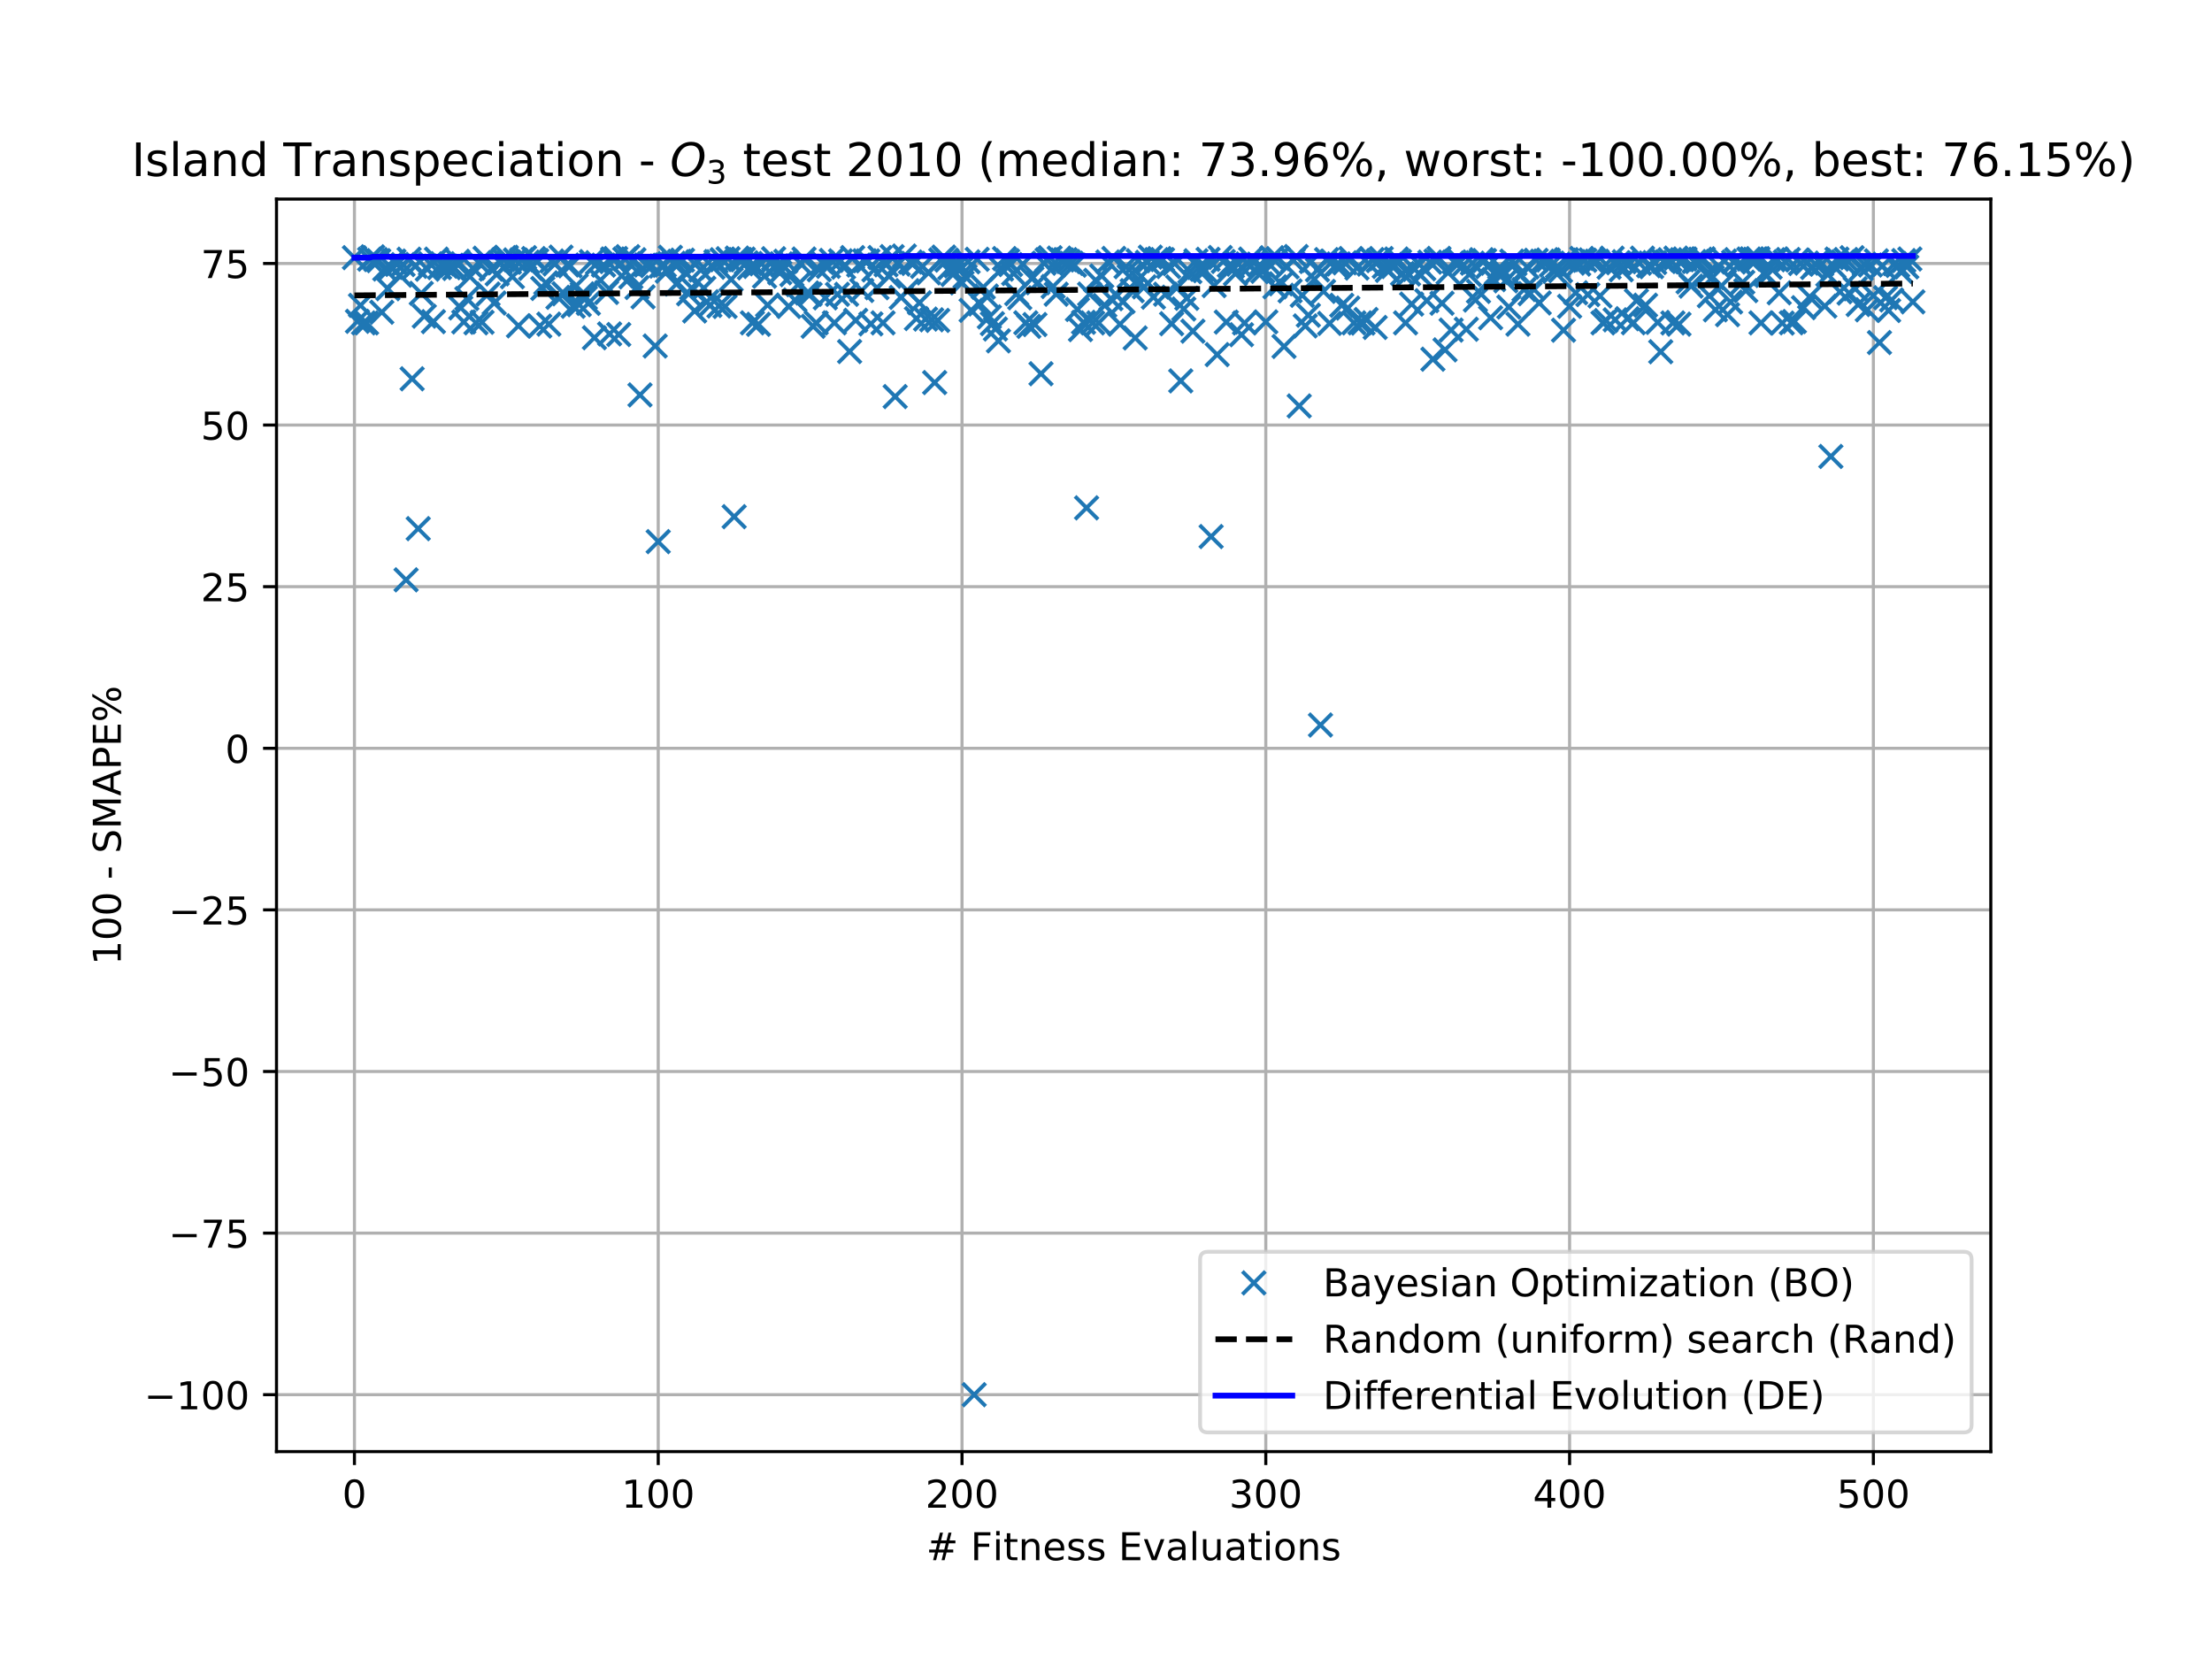 <?xml version="1.0" encoding="utf-8" standalone="no"?>
<!DOCTYPE svg PUBLIC "-//W3C//DTD SVG 1.1//EN"
  "http://www.w3.org/Graphics/SVG/1.1/DTD/svg11.dtd">
<!-- Created with matplotlib (https://matplotlib.org/) -->
<svg height="432pt" version="1.1" viewBox="0 0 576 432" width="576pt" xmlns="http://www.w3.org/2000/svg" xmlns:xlink="http://www.w3.org/1999/xlink">
 <defs>
  <style type="text/css">
*{stroke-linecap:butt;stroke-linejoin:round;white-space:pre;}
  </style>
 </defs>
 <g id="figure_1">
  <g id="patch_1">
   <path d="M 0 432 
L 576 432 
L 576 0 
L 0 0 
z
" style="fill:#ffffff;"/>
  </g>
  <g id="axes_1">
   <g id="patch_2">
    <path d="M 72 378 
L 518.4 378 
L 518.4 51.84 
L 72 51.84 
z
" style="fill:#ffffff;"/>
   </g>
   <g id="matplotlib.axis_1">
    <g id="xtick_1">
     <g id="line2d_1">
      <path clip-path="url(#pc9c570e903)" d="M 92.291 378 
L 92.291 51.84 
" style="fill:none;stroke:#b0b0b0;stroke-linecap:square;stroke-width:0.8;"/>
     </g>
     <g id="line2d_2">
      <defs>
       <path d="M 0 0 
L 0 3.5 
" id="m7d3a1e7569" style="stroke:#000000;stroke-width:0.8;"/>
      </defs>
      <g>
       <use style="stroke:#000000;stroke-width:0.8;" x="92.291" xlink:href="#m7d3a1e7569" y="378"/>
      </g>
     </g>
     <g id="text_1">
      <!-- 0 -->
      <defs>
       <path d="M 31.781 66.406 
Q 24.172 66.406 20.328 58.906 
Q 16.5 51.422 16.5 36.375 
Q 16.5 21.391 20.328 13.891 
Q 24.172 6.391 31.781 6.391 
Q 39.453 6.391 43.281 13.891 
Q 47.125 21.391 47.125 36.375 
Q 47.125 51.422 43.281 58.906 
Q 39.453 66.406 31.781 66.406 
z
M 31.781 74.219 
Q 44.047 74.219 50.516 64.516 
Q 56.984 54.828 56.984 36.375 
Q 56.984 17.969 50.516 8.266 
Q 44.047 -1.422 31.781 -1.422 
Q 19.531 -1.422 13.062 8.266 
Q 6.594 17.969 6.594 36.375 
Q 6.594 54.828 13.062 64.516 
Q 19.531 74.219 31.781 74.219 
z
" id="DejaVuSans-48"/>
      </defs>
      <g transform="translate(89.11 392.598)scale(0.1 -0.1)">
       <use xlink:href="#DejaVuSans-48"/>
      </g>
     </g>
    </g>
    <g id="xtick_2">
     <g id="line2d_3">
      <path clip-path="url(#pc9c570e903)" d="M 171.398 378 
L 171.398 51.84 
" style="fill:none;stroke:#b0b0b0;stroke-linecap:square;stroke-width:0.8;"/>
     </g>
     <g id="line2d_4">
      <g>
       <use style="stroke:#000000;stroke-width:0.8;" x="171.398" xlink:href="#m7d3a1e7569" y="378"/>
      </g>
     </g>
     <g id="text_2">
      <!-- 100 -->
      <defs>
       <path d="M 12.406 8.297 
L 28.516 8.297 
L 28.516 63.922 
L 10.984 60.406 
L 10.984 69.391 
L 28.422 72.906 
L 38.281 72.906 
L 38.281 8.297 
L 54.391 8.297 
L 54.391 0 
L 12.406 0 
z
" id="DejaVuSans-49"/>
      </defs>
      <g transform="translate(161.854 392.598)scale(0.1 -0.1)">
       <use xlink:href="#DejaVuSans-49"/>
       <use x="63.623" xlink:href="#DejaVuSans-48"/>
       <use x="127.246" xlink:href="#DejaVuSans-48"/>
      </g>
     </g>
    </g>
    <g id="xtick_3">
     <g id="line2d_5">
      <path clip-path="url(#pc9c570e903)" d="M 250.505 378 
L 250.505 51.84 
" style="fill:none;stroke:#b0b0b0;stroke-linecap:square;stroke-width:0.8;"/>
     </g>
     <g id="line2d_6">
      <g>
       <use style="stroke:#000000;stroke-width:0.8;" x="250.505" xlink:href="#m7d3a1e7569" y="378"/>
      </g>
     </g>
     <g id="text_3">
      <!-- 200 -->
      <defs>
       <path d="M 19.188 8.297 
L 53.609 8.297 
L 53.609 0 
L 7.328 0 
L 7.328 8.297 
Q 12.938 14.109 22.625 23.891 
Q 32.328 33.688 34.812 36.531 
Q 39.547 41.844 41.422 45.531 
Q 43.312 49.219 43.312 52.781 
Q 43.312 58.594 39.234 62.25 
Q 35.156 65.922 28.609 65.922 
Q 23.969 65.922 18.812 64.312 
Q 13.672 62.703 7.812 59.422 
L 7.812 69.391 
Q 13.766 71.781 18.938 73 
Q 24.125 74.219 28.422 74.219 
Q 39.75 74.219 46.484 68.547 
Q 53.219 62.891 53.219 53.422 
Q 53.219 48.922 51.531 44.891 
Q 49.859 40.875 45.406 35.406 
Q 44.188 33.984 37.641 27.219 
Q 31.109 20.453 19.188 8.297 
z
" id="DejaVuSans-50"/>
      </defs>
      <g transform="translate(240.961 392.598)scale(0.1 -0.1)">
       <use xlink:href="#DejaVuSans-50"/>
       <use x="63.623" xlink:href="#DejaVuSans-48"/>
       <use x="127.246" xlink:href="#DejaVuSans-48"/>
      </g>
     </g>
    </g>
    <g id="xtick_4">
     <g id="line2d_7">
      <path clip-path="url(#pc9c570e903)" d="M 329.611 378 
L 329.611 51.84 
" style="fill:none;stroke:#b0b0b0;stroke-linecap:square;stroke-width:0.8;"/>
     </g>
     <g id="line2d_8">
      <g>
       <use style="stroke:#000000;stroke-width:0.8;" x="329.611" xlink:href="#m7d3a1e7569" y="378"/>
      </g>
     </g>
     <g id="text_4">
      <!-- 300 -->
      <defs>
       <path d="M 40.578 39.312 
Q 47.656 37.797 51.625 33 
Q 55.609 28.219 55.609 21.188 
Q 55.609 10.406 48.188 4.484 
Q 40.766 -1.422 27.094 -1.422 
Q 22.516 -1.422 17.656 -0.516 
Q 12.797 0.391 7.625 2.203 
L 7.625 11.719 
Q 11.719 9.328 16.594 8.109 
Q 21.484 6.891 26.812 6.891 
Q 36.078 6.891 40.938 10.547 
Q 45.797 14.203 45.797 21.188 
Q 45.797 27.641 41.281 31.266 
Q 36.766 34.906 28.719 34.906 
L 20.219 34.906 
L 20.219 43.016 
L 29.109 43.016 
Q 36.375 43.016 40.234 45.922 
Q 44.094 48.828 44.094 54.297 
Q 44.094 59.906 40.109 62.906 
Q 36.141 65.922 28.719 65.922 
Q 24.656 65.922 20.016 65.031 
Q 15.375 64.156 9.812 62.312 
L 9.812 71.094 
Q 15.438 72.656 20.344 73.438 
Q 25.25 74.219 29.594 74.219 
Q 40.828 74.219 47.359 69.109 
Q 53.906 64.016 53.906 55.328 
Q 53.906 49.266 50.438 45.094 
Q 46.969 40.922 40.578 39.312 
z
" id="DejaVuSans-51"/>
      </defs>
      <g transform="translate(320.068 392.598)scale(0.1 -0.1)">
       <use xlink:href="#DejaVuSans-51"/>
       <use x="63.623" xlink:href="#DejaVuSans-48"/>
       <use x="127.246" xlink:href="#DejaVuSans-48"/>
      </g>
     </g>
    </g>
    <g id="xtick_5">
     <g id="line2d_9">
      <path clip-path="url(#pc9c570e903)" d="M 408.718 378 
L 408.718 51.84 
" style="fill:none;stroke:#b0b0b0;stroke-linecap:square;stroke-width:0.8;"/>
     </g>
     <g id="line2d_10">
      <g>
       <use style="stroke:#000000;stroke-width:0.8;" x="408.718" xlink:href="#m7d3a1e7569" y="378"/>
      </g>
     </g>
     <g id="text_5">
      <!-- 400 -->
      <defs>
       <path d="M 37.797 64.312 
L 12.891 25.391 
L 37.797 25.391 
z
M 35.203 72.906 
L 47.609 72.906 
L 47.609 25.391 
L 58.016 25.391 
L 58.016 17.188 
L 47.609 17.188 
L 47.609 0 
L 37.797 0 
L 37.797 17.188 
L 4.891 17.188 
L 4.891 26.703 
z
" id="DejaVuSans-52"/>
      </defs>
      <g transform="translate(399.175 392.598)scale(0.1 -0.1)">
       <use xlink:href="#DejaVuSans-52"/>
       <use x="63.623" xlink:href="#DejaVuSans-48"/>
       <use x="127.246" xlink:href="#DejaVuSans-48"/>
      </g>
     </g>
    </g>
    <g id="xtick_6">
     <g id="line2d_11">
      <path clip-path="url(#pc9c570e903)" d="M 487.825 378 
L 487.825 51.84 
" style="fill:none;stroke:#b0b0b0;stroke-linecap:square;stroke-width:0.8;"/>
     </g>
     <g id="line2d_12">
      <g>
       <use style="stroke:#000000;stroke-width:0.8;" x="487.825" xlink:href="#m7d3a1e7569" y="378"/>
      </g>
     </g>
     <g id="text_6">
      <!-- 500 -->
      <defs>
       <path d="M 10.797 72.906 
L 49.516 72.906 
L 49.516 64.594 
L 19.828 64.594 
L 19.828 46.734 
Q 21.969 47.469 24.109 47.828 
Q 26.266 48.188 28.422 48.188 
Q 40.625 48.188 47.75 41.5 
Q 54.891 34.812 54.891 23.391 
Q 54.891 11.625 47.562 5.094 
Q 40.234 -1.422 26.906 -1.422 
Q 22.312 -1.422 17.547 -0.641 
Q 12.797 0.141 7.719 1.703 
L 7.719 11.625 
Q 12.109 9.234 16.797 8.062 
Q 21.484 6.891 26.703 6.891 
Q 35.156 6.891 40.078 11.328 
Q 45.016 15.766 45.016 23.391 
Q 45.016 31 40.078 35.438 
Q 35.156 39.891 26.703 39.891 
Q 22.75 39.891 18.812 39.016 
Q 14.891 38.141 10.797 36.281 
z
" id="DejaVuSans-53"/>
      </defs>
      <g transform="translate(478.281 392.598)scale(0.1 -0.1)">
       <use xlink:href="#DejaVuSans-53"/>
       <use x="63.623" xlink:href="#DejaVuSans-48"/>
       <use x="127.246" xlink:href="#DejaVuSans-48"/>
      </g>
     </g>
    </g>
    <g id="text_7">
     <!-- # Fitness Evaluations -->
     <defs>
      <path d="M 51.125 44 
L 36.922 44 
L 32.812 27.688 
L 47.125 27.688 
z
M 43.797 71.781 
L 38.719 51.516 
L 52.984 51.516 
L 58.109 71.781 
L 65.922 71.781 
L 60.891 51.516 
L 76.125 51.516 
L 76.125 44 
L 58.984 44 
L 54.984 27.688 
L 70.516 27.688 
L 70.516 20.219 
L 53.078 20.219 
L 48 0 
L 40.188 0 
L 45.219 20.219 
L 30.906 20.219 
L 25.875 0 
L 18.016 0 
L 23.094 20.219 
L 7.719 20.219 
L 7.719 27.688 
L 24.906 27.688 
L 29 44 
L 13.281 44 
L 13.281 51.516 
L 30.906 51.516 
L 35.891 71.781 
z
" id="DejaVuSans-35"/>
      <path id="DejaVuSans-32"/>
      <path d="M 9.812 72.906 
L 51.703 72.906 
L 51.703 64.594 
L 19.672 64.594 
L 19.672 43.109 
L 48.578 43.109 
L 48.578 34.812 
L 19.672 34.812 
L 19.672 0 
L 9.812 0 
z
" id="DejaVuSans-70"/>
      <path d="M 9.422 54.688 
L 18.406 54.688 
L 18.406 0 
L 9.422 0 
z
M 9.422 75.984 
L 18.406 75.984 
L 18.406 64.594 
L 9.422 64.594 
z
" id="DejaVuSans-105"/>
      <path d="M 18.312 70.219 
L 18.312 54.688 
L 36.812 54.688 
L 36.812 47.703 
L 18.312 47.703 
L 18.312 18.016 
Q 18.312 11.328 20.141 9.422 
Q 21.969 7.516 27.594 7.516 
L 36.812 7.516 
L 36.812 0 
L 27.594 0 
Q 17.188 0 13.234 3.875 
Q 9.281 7.766 9.281 18.016 
L 9.281 47.703 
L 2.688 47.703 
L 2.688 54.688 
L 9.281 54.688 
L 9.281 70.219 
z
" id="DejaVuSans-116"/>
      <path d="M 54.891 33.016 
L 54.891 0 
L 45.906 0 
L 45.906 32.719 
Q 45.906 40.484 42.875 44.328 
Q 39.844 48.188 33.797 48.188 
Q 26.516 48.188 22.312 43.547 
Q 18.109 38.922 18.109 30.906 
L 18.109 0 
L 9.078 0 
L 9.078 54.688 
L 18.109 54.688 
L 18.109 46.188 
Q 21.344 51.125 25.703 53.562 
Q 30.078 56 35.797 56 
Q 45.219 56 50.047 50.172 
Q 54.891 44.344 54.891 33.016 
z
" id="DejaVuSans-110"/>
      <path d="M 56.203 29.594 
L 56.203 25.203 
L 14.891 25.203 
Q 15.484 15.922 20.484 11.062 
Q 25.484 6.203 34.422 6.203 
Q 39.594 6.203 44.453 7.469 
Q 49.312 8.734 54.109 11.281 
L 54.109 2.781 
Q 49.266 0.734 44.188 -0.344 
Q 39.109 -1.422 33.891 -1.422 
Q 20.797 -1.422 13.156 6.188 
Q 5.516 13.812 5.516 26.812 
Q 5.516 40.234 12.766 48.109 
Q 20.016 56 32.328 56 
Q 43.359 56 49.781 48.891 
Q 56.203 41.797 56.203 29.594 
z
M 47.219 32.234 
Q 47.125 39.594 43.094 43.984 
Q 39.062 48.391 32.422 48.391 
Q 24.906 48.391 20.391 44.141 
Q 15.875 39.891 15.188 32.172 
z
" id="DejaVuSans-101"/>
      <path d="M 44.281 53.078 
L 44.281 44.578 
Q 40.484 46.531 36.375 47.5 
Q 32.281 48.484 27.875 48.484 
Q 21.188 48.484 17.844 46.438 
Q 14.5 44.391 14.5 40.281 
Q 14.5 37.156 16.891 35.375 
Q 19.281 33.594 26.516 31.984 
L 29.594 31.297 
Q 39.156 29.25 43.188 25.516 
Q 47.219 21.781 47.219 15.094 
Q 47.219 7.469 41.188 3.016 
Q 35.156 -1.422 24.609 -1.422 
Q 20.219 -1.422 15.453 -0.562 
Q 10.688 0.297 5.422 2 
L 5.422 11.281 
Q 10.406 8.688 15.234 7.391 
Q 20.062 6.109 24.812 6.109 
Q 31.156 6.109 34.562 8.281 
Q 37.984 10.453 37.984 14.406 
Q 37.984 18.062 35.516 20.016 
Q 33.062 21.969 24.703 23.781 
L 21.578 24.516 
Q 13.234 26.266 9.516 29.906 
Q 5.812 33.547 5.812 39.891 
Q 5.812 47.609 11.281 51.797 
Q 16.75 56 26.812 56 
Q 31.781 56 36.172 55.266 
Q 40.578 54.547 44.281 53.078 
z
" id="DejaVuSans-115"/>
      <path d="M 9.812 72.906 
L 55.906 72.906 
L 55.906 64.594 
L 19.672 64.594 
L 19.672 43.016 
L 54.391 43.016 
L 54.391 34.719 
L 19.672 34.719 
L 19.672 8.297 
L 56.781 8.297 
L 56.781 0 
L 9.812 0 
z
" id="DejaVuSans-69"/>
      <path d="M 2.984 54.688 
L 12.5 54.688 
L 29.594 8.797 
L 46.688 54.688 
L 56.203 54.688 
L 35.688 0 
L 23.484 0 
z
" id="DejaVuSans-118"/>
      <path d="M 34.281 27.484 
Q 23.391 27.484 19.188 25 
Q 14.984 22.516 14.984 16.5 
Q 14.984 11.719 18.141 8.906 
Q 21.297 6.109 26.703 6.109 
Q 34.188 6.109 38.703 11.406 
Q 43.219 16.703 43.219 25.484 
L 43.219 27.484 
z
M 52.203 31.203 
L 52.203 0 
L 43.219 0 
L 43.219 8.297 
Q 40.141 3.328 35.547 0.953 
Q 30.953 -1.422 24.312 -1.422 
Q 15.922 -1.422 10.953 3.297 
Q 6 8.016 6 15.922 
Q 6 25.141 12.172 29.828 
Q 18.359 34.516 30.609 34.516 
L 43.219 34.516 
L 43.219 35.406 
Q 43.219 41.609 39.141 45 
Q 35.062 48.391 27.688 48.391 
Q 23 48.391 18.547 47.266 
Q 14.109 46.141 10.016 43.891 
L 10.016 52.203 
Q 14.938 54.109 19.578 55.047 
Q 24.219 56 28.609 56 
Q 40.484 56 46.344 49.844 
Q 52.203 43.703 52.203 31.203 
z
" id="DejaVuSans-97"/>
      <path d="M 9.422 75.984 
L 18.406 75.984 
L 18.406 0 
L 9.422 0 
z
" id="DejaVuSans-108"/>
      <path d="M 8.5 21.578 
L 8.5 54.688 
L 17.484 54.688 
L 17.484 21.922 
Q 17.484 14.156 20.5 10.266 
Q 23.531 6.391 29.594 6.391 
Q 36.859 6.391 41.078 11.031 
Q 45.312 15.672 45.312 23.688 
L 45.312 54.688 
L 54.297 54.688 
L 54.297 0 
L 45.312 0 
L 45.312 8.406 
Q 42.047 3.422 37.719 1 
Q 33.406 -1.422 27.688 -1.422 
Q 18.266 -1.422 13.375 4.438 
Q 8.5 10.297 8.5 21.578 
z
M 31.109 56 
z
" id="DejaVuSans-117"/>
      <path d="M 30.609 48.391 
Q 23.391 48.391 19.188 42.75 
Q 14.984 37.109 14.984 27.297 
Q 14.984 17.484 19.156 11.844 
Q 23.344 6.203 30.609 6.203 
Q 37.797 6.203 41.984 11.859 
Q 46.188 17.531 46.188 27.297 
Q 46.188 37.016 41.984 42.703 
Q 37.797 48.391 30.609 48.391 
z
M 30.609 56 
Q 42.328 56 49.016 48.375 
Q 55.719 40.766 55.719 27.297 
Q 55.719 13.875 49.016 6.219 
Q 42.328 -1.422 30.609 -1.422 
Q 18.844 -1.422 12.172 6.219 
Q 5.516 13.875 5.516 27.297 
Q 5.516 40.766 12.172 48.375 
Q 18.844 56 30.609 56 
z
" id="DejaVuSans-111"/>
     </defs>
     <g transform="translate(241.171 406.277)scale(0.1 -0.1)">
      <use xlink:href="#DejaVuSans-35"/>
      <use x="83.789" xlink:href="#DejaVuSans-32"/>
      <use x="115.576" xlink:href="#DejaVuSans-70"/>
      <use x="172.986" xlink:href="#DejaVuSans-105"/>
      <use x="200.77" xlink:href="#DejaVuSans-116"/>
      <use x="239.979" xlink:href="#DejaVuSans-110"/>
      <use x="303.357" xlink:href="#DejaVuSans-101"/>
      <use x="364.881" xlink:href="#DejaVuSans-115"/>
      <use x="416.98" xlink:href="#DejaVuSans-115"/>
      <use x="469.08" xlink:href="#DejaVuSans-32"/>
      <use x="500.867" xlink:href="#DejaVuSans-69"/>
      <use x="564.051" xlink:href="#DejaVuSans-118"/>
      <use x="623.23" xlink:href="#DejaVuSans-97"/>
      <use x="684.51" xlink:href="#DejaVuSans-108"/>
      <use x="712.293" xlink:href="#DejaVuSans-117"/>
      <use x="775.672" xlink:href="#DejaVuSans-97"/>
      <use x="836.951" xlink:href="#DejaVuSans-116"/>
      <use x="876.16" xlink:href="#DejaVuSans-105"/>
      <use x="903.943" xlink:href="#DejaVuSans-111"/>
      <use x="965.125" xlink:href="#DejaVuSans-110"/>
      <use x="1028.504" xlink:href="#DejaVuSans-115"/>
     </g>
    </g>
   </g>
   <g id="matplotlib.axis_2">
    <g id="ytick_1">
     <g id="line2d_13">
      <path clip-path="url(#pc9c570e903)" d="M 72 363.175 
L 518.4 363.175 
" style="fill:none;stroke:#b0b0b0;stroke-linecap:square;stroke-width:0.8;"/>
     </g>
     <g id="line2d_14">
      <defs>
       <path d="M 0 0 
L -3.5 0 
" id="mfec00277f3" style="stroke:#000000;stroke-width:0.8;"/>
      </defs>
      <g>
       <use style="stroke:#000000;stroke-width:0.8;" x="72" xlink:href="#mfec00277f3" y="363.175"/>
      </g>
     </g>
     <g id="text_8">
      <!-- −100 -->
      <defs>
       <path d="M 10.594 35.5 
L 73.188 35.5 
L 73.188 27.203 
L 10.594 27.203 
z
" id="DejaVuSans-8722"/>
      </defs>
      <g transform="translate(37.533 366.974)scale(0.1 -0.1)">
       <use xlink:href="#DejaVuSans-8722"/>
       <use x="83.789" xlink:href="#DejaVuSans-49"/>
       <use x="147.412" xlink:href="#DejaVuSans-48"/>
       <use x="211.035" xlink:href="#DejaVuSans-48"/>
      </g>
     </g>
    </g>
    <g id="ytick_2">
     <g id="line2d_15">
      <path clip-path="url(#pc9c570e903)" d="M 72 321.094 
L 518.4 321.094 
" style="fill:none;stroke:#b0b0b0;stroke-linecap:square;stroke-width:0.8;"/>
     </g>
     <g id="line2d_16">
      <g>
       <use style="stroke:#000000;stroke-width:0.8;" x="72" xlink:href="#mfec00277f3" y="321.094"/>
      </g>
     </g>
     <g id="text_9">
      <!-- −75 -->
      <defs>
       <path d="M 8.203 72.906 
L 55.078 72.906 
L 55.078 68.703 
L 28.609 0 
L 18.312 0 
L 43.219 64.594 
L 8.203 64.594 
z
" id="DejaVuSans-55"/>
      </defs>
      <g transform="translate(43.895 324.893)scale(0.1 -0.1)">
       <use xlink:href="#DejaVuSans-8722"/>
       <use x="83.789" xlink:href="#DejaVuSans-55"/>
       <use x="147.412" xlink:href="#DejaVuSans-53"/>
      </g>
     </g>
    </g>
    <g id="ytick_3">
     <g id="line2d_17">
      <path clip-path="url(#pc9c570e903)" d="M 72 279.013 
L 518.4 279.013 
" style="fill:none;stroke:#b0b0b0;stroke-linecap:square;stroke-width:0.8;"/>
     </g>
     <g id="line2d_18">
      <g>
       <use style="stroke:#000000;stroke-width:0.8;" x="72" xlink:href="#mfec00277f3" y="279.013"/>
      </g>
     </g>
     <g id="text_10">
      <!-- −50 -->
      <g transform="translate(43.895 282.812)scale(0.1 -0.1)">
       <use xlink:href="#DejaVuSans-8722"/>
       <use x="83.789" xlink:href="#DejaVuSans-53"/>
       <use x="147.412" xlink:href="#DejaVuSans-48"/>
      </g>
     </g>
    </g>
    <g id="ytick_4">
     <g id="line2d_19">
      <path clip-path="url(#pc9c570e903)" d="M 72 236.932 
L 518.4 236.932 
" style="fill:none;stroke:#b0b0b0;stroke-linecap:square;stroke-width:0.8;"/>
     </g>
     <g id="line2d_20">
      <g>
       <use style="stroke:#000000;stroke-width:0.8;" x="72" xlink:href="#mfec00277f3" y="236.932"/>
      </g>
     </g>
     <g id="text_11">
      <!-- −25 -->
      <g transform="translate(43.895 240.731)scale(0.1 -0.1)">
       <use xlink:href="#DejaVuSans-8722"/>
       <use x="83.789" xlink:href="#DejaVuSans-50"/>
       <use x="147.412" xlink:href="#DejaVuSans-53"/>
      </g>
     </g>
    </g>
    <g id="ytick_5">
     <g id="line2d_21">
      <path clip-path="url(#pc9c570e903)" d="M 72 194.851 
L 518.4 194.851 
" style="fill:none;stroke:#b0b0b0;stroke-linecap:square;stroke-width:0.8;"/>
     </g>
     <g id="line2d_22">
      <g>
       <use style="stroke:#000000;stroke-width:0.8;" x="72" xlink:href="#mfec00277f3" y="194.851"/>
      </g>
     </g>
     <g id="text_12">
      <!-- 0 -->
      <g transform="translate(58.638 198.65)scale(0.1 -0.1)">
       <use xlink:href="#DejaVuSans-48"/>
      </g>
     </g>
    </g>
    <g id="ytick_6">
     <g id="line2d_23">
      <path clip-path="url(#pc9c570e903)" d="M 72 152.77 
L 518.4 152.77 
" style="fill:none;stroke:#b0b0b0;stroke-linecap:square;stroke-width:0.8;"/>
     </g>
     <g id="line2d_24">
      <g>
       <use style="stroke:#000000;stroke-width:0.8;" x="72" xlink:href="#mfec00277f3" y="152.77"/>
      </g>
     </g>
     <g id="text_13">
      <!-- 25 -->
      <g transform="translate(52.275 156.569)scale(0.1 -0.1)">
       <use xlink:href="#DejaVuSans-50"/>
       <use x="63.623" xlink:href="#DejaVuSans-53"/>
      </g>
     </g>
    </g>
    <g id="ytick_7">
     <g id="line2d_25">
      <path clip-path="url(#pc9c570e903)" d="M 72 110.689 
L 518.4 110.689 
" style="fill:none;stroke:#b0b0b0;stroke-linecap:square;stroke-width:0.8;"/>
     </g>
     <g id="line2d_26">
      <g>
       <use style="stroke:#000000;stroke-width:0.8;" x="72" xlink:href="#mfec00277f3" y="110.689"/>
      </g>
     </g>
     <g id="text_14">
      <!-- 50 -->
      <g transform="translate(52.275 114.488)scale(0.1 -0.1)">
       <use xlink:href="#DejaVuSans-53"/>
       <use x="63.623" xlink:href="#DejaVuSans-48"/>
      </g>
     </g>
    </g>
    <g id="ytick_8">
     <g id="line2d_27">
      <path clip-path="url(#pc9c570e903)" d="M 72 68.608 
L 518.4 68.608 
" style="fill:none;stroke:#b0b0b0;stroke-linecap:square;stroke-width:0.8;"/>
     </g>
     <g id="line2d_28">
      <g>
       <use style="stroke:#000000;stroke-width:0.8;" x="72" xlink:href="#mfec00277f3" y="68.608"/>
      </g>
     </g>
     <g id="text_15">
      <!-- 75 -->
      <g transform="translate(52.275 72.407)scale(0.1 -0.1)">
       <use xlink:href="#DejaVuSans-55"/>
       <use x="63.623" xlink:href="#DejaVuSans-53"/>
      </g>
     </g>
    </g>
    <g id="text_16">
     <!-- 100 - SMAPE% -->
     <defs>
      <path d="M 4.891 31.391 
L 31.203 31.391 
L 31.203 23.391 
L 4.891 23.391 
z
" id="DejaVuSans-45"/>
      <path d="M 53.516 70.516 
L 53.516 60.891 
Q 47.906 63.578 42.922 64.891 
Q 37.938 66.219 33.297 66.219 
Q 25.25 66.219 20.875 63.094 
Q 16.5 59.969 16.5 54.203 
Q 16.5 49.359 19.406 46.891 
Q 22.312 44.438 30.422 42.922 
L 36.375 41.703 
Q 47.406 39.594 52.656 34.297 
Q 57.906 29 57.906 20.125 
Q 57.906 9.516 50.797 4.047 
Q 43.703 -1.422 29.984 -1.422 
Q 24.812 -1.422 18.969 -0.25 
Q 13.141 0.922 6.891 3.219 
L 6.891 13.375 
Q 12.891 10.016 18.656 8.297 
Q 24.422 6.594 29.984 6.594 
Q 38.422 6.594 43.016 9.906 
Q 47.609 13.234 47.609 19.391 
Q 47.609 24.75 44.312 27.781 
Q 41.016 30.812 33.5 32.328 
L 27.484 33.5 
Q 16.453 35.688 11.516 40.375 
Q 6.594 45.062 6.594 53.422 
Q 6.594 63.094 13.406 68.656 
Q 20.219 74.219 32.172 74.219 
Q 37.312 74.219 42.625 73.281 
Q 47.953 72.359 53.516 70.516 
z
" id="DejaVuSans-83"/>
      <path d="M 9.812 72.906 
L 24.516 72.906 
L 43.109 23.297 
L 61.812 72.906 
L 76.516 72.906 
L 76.516 0 
L 66.891 0 
L 66.891 64.016 
L 48.094 14.016 
L 38.188 14.016 
L 19.391 64.016 
L 19.391 0 
L 9.812 0 
z
" id="DejaVuSans-77"/>
      <path d="M 34.188 63.188 
L 20.797 26.906 
L 47.609 26.906 
z
M 28.609 72.906 
L 39.797 72.906 
L 67.578 0 
L 57.328 0 
L 50.688 18.703 
L 17.828 18.703 
L 11.188 0 
L 0.781 0 
z
" id="DejaVuSans-65"/>
      <path d="M 19.672 64.797 
L 19.672 37.406 
L 32.078 37.406 
Q 38.969 37.406 42.719 40.969 
Q 46.484 44.531 46.484 51.125 
Q 46.484 57.672 42.719 61.234 
Q 38.969 64.797 32.078 64.797 
z
M 9.812 72.906 
L 32.078 72.906 
Q 44.344 72.906 50.609 67.359 
Q 56.891 61.812 56.891 51.125 
Q 56.891 40.328 50.609 34.812 
Q 44.344 29.297 32.078 29.297 
L 19.672 29.297 
L 19.672 0 
L 9.812 0 
z
" id="DejaVuSans-80"/>
      <path d="M 72.703 32.078 
Q 68.453 32.078 66.031 28.469 
Q 63.625 24.859 63.625 18.406 
Q 63.625 12.062 66.031 8.422 
Q 68.453 4.781 72.703 4.781 
Q 76.859 4.781 79.266 8.422 
Q 81.688 12.062 81.688 18.406 
Q 81.688 24.812 79.266 28.438 
Q 76.859 32.078 72.703 32.078 
z
M 72.703 38.281 
Q 80.422 38.281 84.953 32.906 
Q 89.5 27.547 89.5 18.406 
Q 89.5 9.281 84.938 3.922 
Q 80.375 -1.422 72.703 -1.422 
Q 64.891 -1.422 60.344 3.922 
Q 55.812 9.281 55.812 18.406 
Q 55.812 27.594 60.375 32.938 
Q 64.938 38.281 72.703 38.281 
z
M 22.312 68.016 
Q 18.109 68.016 15.688 64.375 
Q 13.281 60.75 13.281 54.391 
Q 13.281 47.953 15.672 44.328 
Q 18.062 40.719 22.312 40.719 
Q 26.562 40.719 28.969 44.328 
Q 31.391 47.953 31.391 54.391 
Q 31.391 60.688 28.953 64.344 
Q 26.516 68.016 22.312 68.016 
z
M 66.406 74.219 
L 74.219 74.219 
L 28.609 -1.422 
L 20.797 -1.422 
z
M 22.312 74.219 
Q 30.031 74.219 34.609 68.875 
Q 39.203 63.531 39.203 54.391 
Q 39.203 45.172 34.641 39.844 
Q 30.078 34.516 22.312 34.516 
Q 14.547 34.516 10.031 39.859 
Q 5.516 45.219 5.516 54.391 
Q 5.516 63.484 10.047 68.844 
Q 14.594 74.219 22.312 74.219 
z
" id="DejaVuSans-37"/>
     </defs>
     <g transform="translate(31.453 251.279)rotate(-90)scale(0.1 -0.1)">
      <use xlink:href="#DejaVuSans-49"/>
      <use x="63.623" xlink:href="#DejaVuSans-48"/>
      <use x="127.246" xlink:href="#DejaVuSans-48"/>
      <use x="190.869" xlink:href="#DejaVuSans-32"/>
      <use x="222.656" xlink:href="#DejaVuSans-45"/>
      <use x="258.74" xlink:href="#DejaVuSans-32"/>
      <use x="290.527" xlink:href="#DejaVuSans-83"/>
      <use x="354.004" xlink:href="#DejaVuSans-77"/>
      <use x="440.283" xlink:href="#DejaVuSans-65"/>
      <use x="508.691" xlink:href="#DejaVuSans-80"/>
      <use x="568.994" xlink:href="#DejaVuSans-69"/>
      <use x="632.178" xlink:href="#DejaVuSans-37"/>
     </g>
    </g>
   </g>
   <g id="line2d_29">
    <defs>
     <path d="M -3 3 
L 3 -3 
M -3 -3 
L 3 3 
" id="ma1580b6775" style="stroke:#1f77b4;"/>
    </defs>
    <g clip-path="url(#pc9c570e903)">
     <use style="fill:#1f77b4;stroke:#1f77b4;" x="92.291" xlink:href="#ma1580b6775" y="67.091"/>
     <use style="fill:#1f77b4;stroke:#1f77b4;" x="93.082" xlink:href="#ma1580b6775" y="83.669"/>
     <use style="fill:#1f77b4;stroke:#1f77b4;" x="93.873" xlink:href="#ma1580b6775" y="79.521"/>
     <use style="fill:#1f77b4;stroke:#1f77b4;" x="94.664" xlink:href="#ma1580b6775" y="84.082"/>
     <use style="fill:#1f77b4;stroke:#1f77b4;" x="95.455" xlink:href="#ma1580b6775" y="84.077"/>
     <use style="fill:#1f77b4;stroke:#1f77b4;" x="96.246" xlink:href="#ma1580b6775" y="67.48"/>
     <use style="fill:#1f77b4;stroke:#1f77b4;" x="97.037" xlink:href="#ma1580b6775" y="66.867"/>
     <use style="fill:#1f77b4;stroke:#1f77b4;" x="97.828" xlink:href="#ma1580b6775" y="67.591"/>
     <use style="fill:#1f77b4;stroke:#1f77b4;" x="98.619" xlink:href="#ma1580b6775" y="67.872"/>
     <use style="fill:#1f77b4;stroke:#1f77b4;" x="99.411" xlink:href="#ma1580b6775" y="81.298"/>
     <use style="fill:#1f77b4;stroke:#1f77b4;" x="100.202" xlink:href="#ma1580b6775" y="70.043"/>
     <use style="fill:#1f77b4;stroke:#1f77b4;" x="100.993" xlink:href="#ma1580b6775" y="75.182"/>
     <use style="fill:#1f77b4;stroke:#1f77b4;" x="101.784" xlink:href="#ma1580b6775" y="69.621"/>
     <use style="fill:#1f77b4;stroke:#1f77b4;" x="102.575" xlink:href="#ma1580b6775" y="67.978"/>
     <use style="fill:#1f77b4;stroke:#1f77b4;" x="103.366" xlink:href="#ma1580b6775" y="68.84"/>
     <use style="fill:#1f77b4;stroke:#1f77b4;" x="104.157" xlink:href="#ma1580b6775" y="71.664"/>
     <use style="fill:#1f77b4;stroke:#1f77b4;" x="104.948" xlink:href="#ma1580b6775" y="68.894"/>
     <use style="fill:#1f77b4;stroke:#1f77b4;" x="105.739" xlink:href="#ma1580b6775" y="150.989"/>
     <use style="fill:#1f77b4;stroke:#1f77b4;" x="106.53" xlink:href="#ma1580b6775" y="67.494"/>
     <use style="fill:#1f77b4;stroke:#1f77b4;" x="107.321" xlink:href="#ma1580b6775" y="98.636"/>
     <use style="fill:#1f77b4;stroke:#1f77b4;" x="108.112" xlink:href="#ma1580b6775" y="69.347"/>
     <use style="fill:#1f77b4;stroke:#1f77b4;" x="108.903" xlink:href="#ma1580b6775" y="137.655"/>
     <use style="fill:#1f77b4;stroke:#1f77b4;" x="109.694" xlink:href="#ma1580b6775" y="76.386"/>
     <use style="fill:#1f77b4;stroke:#1f77b4;" x="110.485" xlink:href="#ma1580b6775" y="82.327"/>
     <use style="fill:#1f77b4;stroke:#1f77b4;" x="111.277" xlink:href="#ma1580b6775" y="70.094"/>
     <use style="fill:#1f77b4;stroke:#1f77b4;" x="112.068" xlink:href="#ma1580b6775" y="68.712"/>
     <use style="fill:#1f77b4;stroke:#1f77b4;" x="112.859" xlink:href="#ma1580b6775" y="83.754"/>
     <use style="fill:#1f77b4;stroke:#1f77b4;" x="113.65" xlink:href="#ma1580b6775" y="67.476"/>
     <use style="fill:#1f77b4;stroke:#1f77b4;" x="114.441" xlink:href="#ma1580b6775" y="69.683"/>
     <use style="fill:#1f77b4;stroke:#1f77b4;" x="115.232" xlink:href="#ma1580b6775" y="68.683"/>
     <use style="fill:#1f77b4;stroke:#1f77b4;" x="116.023" xlink:href="#ma1580b6775" y="69.3"/>
     <use style="fill:#1f77b4;stroke:#1f77b4;" x="116.814" xlink:href="#ma1580b6775" y="69.704"/>
     <use style="fill:#1f77b4;stroke:#1f77b4;" x="117.605" xlink:href="#ma1580b6775" y="69.081"/>
     <use style="fill:#1f77b4;stroke:#1f77b4;" x="118.396" xlink:href="#ma1580b6775" y="69.912"/>
     <use style="fill:#1f77b4;stroke:#1f77b4;" x="119.187" xlink:href="#ma1580b6775" y="68.032"/>
     <use style="fill:#1f77b4;stroke:#1f77b4;" x="119.978" xlink:href="#ma1580b6775" y="80.172"/>
     <use style="fill:#1f77b4;stroke:#1f77b4;" x="120.769" xlink:href="#ma1580b6775" y="83.828"/>
     <use style="fill:#1f77b4;stroke:#1f77b4;" x="121.56" xlink:href="#ma1580b6775" y="77.748"/>
     <use style="fill:#1f77b4;stroke:#1f77b4;" x="122.352" xlink:href="#ma1580b6775" y="72.017"/>
     <use style="fill:#1f77b4;stroke:#1f77b4;" x="123.143" xlink:href="#ma1580b6775" y="69.84"/>
     <use style="fill:#1f77b4;stroke:#1f77b4;" x="123.934" xlink:href="#ma1580b6775" y="84.063"/>
     <use style="fill:#1f77b4;stroke:#1f77b4;" x="124.725" xlink:href="#ma1580b6775" y="68.453"/>
     <use style="fill:#1f77b4;stroke:#1f77b4;" x="125.516" xlink:href="#ma1580b6775" y="83.911"/>
     <use style="fill:#1f77b4;stroke:#1f77b4;" x="126.307" xlink:href="#ma1580b6775" y="67.238"/>
     <use style="fill:#1f77b4;stroke:#1f77b4;" x="127.098" xlink:href="#ma1580b6775" y="76.566"/>
     <use style="fill:#1f77b4;stroke:#1f77b4;" x="127.889" xlink:href="#ma1580b6775" y="70.07"/>
     <use style="fill:#1f77b4;stroke:#1f77b4;" x="128.68" xlink:href="#ma1580b6775" y="78.902"/>
     <use style="fill:#1f77b4;stroke:#1f77b4;" x="129.471" xlink:href="#ma1580b6775" y="71.31"/>
     <use style="fill:#1f77b4;stroke:#1f77b4;" x="130.262" xlink:href="#ma1580b6775" y="68.309"/>
     <use style="fill:#1f77b4;stroke:#1f77b4;" x="131.053" xlink:href="#ma1580b6775" y="67.599"/>
     <use style="fill:#1f77b4;stroke:#1f77b4;" x="131.844" xlink:href="#ma1580b6775" y="66.986"/>
     <use style="fill:#1f77b4;stroke:#1f77b4;" x="132.635" xlink:href="#ma1580b6775" y="68.285"/>
     <use style="fill:#1f77b4;stroke:#1f77b4;" x="133.426" xlink:href="#ma1580b6775" y="72.067"/>
     <use style="fill:#1f77b4;stroke:#1f77b4;" x="134.218" xlink:href="#ma1580b6775" y="67.683"/>
     <use style="fill:#1f77b4;stroke:#1f77b4;" x="135.009" xlink:href="#ma1580b6775" y="84.841"/>
     <use style="fill:#1f77b4;stroke:#1f77b4;" x="135.8" xlink:href="#ma1580b6775" y="67.664"/>
     <use style="fill:#1f77b4;stroke:#1f77b4;" x="136.591" xlink:href="#ma1580b6775" y="67.084"/>
     <use style="fill:#1f77b4;stroke:#1f77b4;" x="137.382" xlink:href="#ma1580b6775" y="68.249"/>
     <use style="fill:#1f77b4;stroke:#1f77b4;" x="138.173" xlink:href="#ma1580b6775" y="69.881"/>
     <use style="fill:#1f77b4;stroke:#1f77b4;" x="138.964" xlink:href="#ma1580b6775" y="67.326"/>
     <use style="fill:#1f77b4;stroke:#1f77b4;" x="139.755" xlink:href="#ma1580b6775" y="67.833"/>
     <use style="fill:#1f77b4;stroke:#1f77b4;" x="140.546" xlink:href="#ma1580b6775" y="84.91"/>
     <use style="fill:#1f77b4;stroke:#1f77b4;" x="141.337" xlink:href="#ma1580b6775" y="75.116"/>
     <use style="fill:#1f77b4;stroke:#1f77b4;" x="142.128" xlink:href="#ma1580b6775" y="73.651"/>
     <use style="fill:#1f77b4;stroke:#1f77b4;" x="142.919" xlink:href="#ma1580b6775" y="84.403"/>
     <use style="fill:#1f77b4;stroke:#1f77b4;" x="143.71" xlink:href="#ma1580b6775" y="67.965"/>
     <use style="fill:#1f77b4;stroke:#1f77b4;" x="144.501" xlink:href="#ma1580b6775" y="68.725"/>
     <use style="fill:#1f77b4;stroke:#1f77b4;" x="145.293" xlink:href="#ma1580b6775" y="77.423"/>
     <use style="fill:#1f77b4;stroke:#1f77b4;" x="146.084" xlink:href="#ma1580b6775" y="66.945"/>
     <use style="fill:#1f77b4;stroke:#1f77b4;" x="146.875" xlink:href="#ma1580b6775" y="76.499"/>
     <use style="fill:#1f77b4;stroke:#1f77b4;" x="147.666" xlink:href="#ma1580b6775" y="69.003"/>
     <use style="fill:#1f77b4;stroke:#1f77b4;" x="148.457" xlink:href="#ma1580b6775" y="69.22"/>
     <use style="fill:#1f77b4;stroke:#1f77b4;" x="149.248" xlink:href="#ma1580b6775" y="79.753"/>
     <use style="fill:#1f77b4;stroke:#1f77b4;" x="150.039" xlink:href="#ma1580b6775" y="74.403"/>
     <use style="fill:#1f77b4;stroke:#1f77b4;" x="150.83" xlink:href="#ma1580b6775" y="79.34"/>
     <use style="fill:#1f77b4;stroke:#1f77b4;" x="151.621" xlink:href="#ma1580b6775" y="76.529"/>
     <use style="fill:#1f77b4;stroke:#1f77b4;" x="152.412" xlink:href="#ma1580b6775" y="77.562"/>
     <use style="fill:#1f77b4;stroke:#1f77b4;" x="153.203" xlink:href="#ma1580b6775" y="78.986"/>
     <use style="fill:#1f77b4;stroke:#1f77b4;" x="153.994" xlink:href="#ma1580b6775" y="68.112"/>
     <use style="fill:#1f77b4;stroke:#1f77b4;" x="154.785" xlink:href="#ma1580b6775" y="87.944"/>
     <use style="fill:#1f77b4;stroke:#1f77b4;" x="155.576" xlink:href="#ma1580b6775" y="68.403"/>
     <use style="fill:#1f77b4;stroke:#1f77b4;" x="156.367" xlink:href="#ma1580b6775" y="72.968"/>
     <use style="fill:#1f77b4;stroke:#1f77b4;" x="157.159" xlink:href="#ma1580b6775" y="69.039"/>
     <use style="fill:#1f77b4;stroke:#1f77b4;" x="157.95" xlink:href="#ma1580b6775" y="76.153"/>
     <use style="fill:#1f77b4;stroke:#1f77b4;" x="158.741" xlink:href="#ma1580b6775" y="86.949"/>
     <use style="fill:#1f77b4;stroke:#1f77b4;" x="159.532" xlink:href="#ma1580b6775" y="67.436"/>
     <use style="fill:#1f77b4;stroke:#1f77b4;" x="160.323" xlink:href="#ma1580b6775" y="67.313"/>
     <use style="fill:#1f77b4;stroke:#1f77b4;" x="161.114" xlink:href="#ma1580b6775" y="87.102"/>
     <use style="fill:#1f77b4;stroke:#1f77b4;" x="161.905" xlink:href="#ma1580b6775" y="71.854"/>
     <use style="fill:#1f77b4;stroke:#1f77b4;" x="162.696" xlink:href="#ma1580b6775" y="67.462"/>
     <use style="fill:#1f77b4;stroke:#1f77b4;" x="163.487" xlink:href="#ma1580b6775" y="66.832"/>
     <use style="fill:#1f77b4;stroke:#1f77b4;" x="164.278" xlink:href="#ma1580b6775" y="72.097"/>
     <use style="fill:#1f77b4;stroke:#1f77b4;" x="165.069" xlink:href="#ma1580b6775" y="67.631"/>
     <use style="fill:#1f77b4;stroke:#1f77b4;" x="165.86" xlink:href="#ma1580b6775" y="74.865"/>
     <use style="fill:#1f77b4;stroke:#1f77b4;" x="166.651" xlink:href="#ma1580b6775" y="102.835"/>
     <use style="fill:#1f77b4;stroke:#1f77b4;" x="167.442" xlink:href="#ma1580b6775" y="77.306"/>
     <use style="fill:#1f77b4;stroke:#1f77b4;" x="168.233" xlink:href="#ma1580b6775" y="69.006"/>
     <use style="fill:#1f77b4;stroke:#1f77b4;" x="169.025" xlink:href="#ma1580b6775" y="68.649"/>
     <use style="fill:#1f77b4;stroke:#1f77b4;" x="169.816" xlink:href="#ma1580b6775" y="69.169"/>
     <use style="fill:#1f77b4;stroke:#1f77b4;" x="170.607" xlink:href="#ma1580b6775" y="90.099"/>
     <use style="fill:#1f77b4;stroke:#1f77b4;" x="171.398" xlink:href="#ma1580b6775" y="141.039"/>
     <use style="fill:#1f77b4;stroke:#1f77b4;" x="172.189" xlink:href="#ma1580b6775" y="69.3"/>
     <use style="fill:#1f77b4;stroke:#1f77b4;" x="172.98" xlink:href="#ma1580b6775" y="69.086"/>
     <use style="fill:#1f77b4;stroke:#1f77b4;" x="173.771" xlink:href="#ma1580b6775" y="70.616"/>
     <use style="fill:#1f77b4;stroke:#1f77b4;" x="174.562" xlink:href="#ma1580b6775" y="66.989"/>
     <use style="fill:#1f77b4;stroke:#1f77b4;" x="175.353" xlink:href="#ma1580b6775" y="68.555"/>
     <use style="fill:#1f77b4;stroke:#1f77b4;" x="176.144" xlink:href="#ma1580b6775" y="73.955"/>
     <use style="fill:#1f77b4;stroke:#1f77b4;" x="176.935" xlink:href="#ma1580b6775" y="68.037"/>
     <use style="fill:#1f77b4;stroke:#1f77b4;" x="177.726" xlink:href="#ma1580b6775" y="67.744"/>
     <use style="fill:#1f77b4;stroke:#1f77b4;" x="178.517" xlink:href="#ma1580b6775" y="71.006"/>
     <use style="fill:#1f77b4;stroke:#1f77b4;" x="179.308" xlink:href="#ma1580b6775" y="76.508"/>
     <use style="fill:#1f77b4;stroke:#1f77b4;" x="180.1" xlink:href="#ma1580b6775" y="74.995"/>
     <use style="fill:#1f77b4;stroke:#1f77b4;" x="180.891" xlink:href="#ma1580b6775" y="80.977"/>
     <use style="fill:#1f77b4;stroke:#1f77b4;" x="181.682" xlink:href="#ma1580b6775" y="68.165"/>
     <use style="fill:#1f77b4;stroke:#1f77b4;" x="182.473" xlink:href="#ma1580b6775" y="70.31"/>
     <use style="fill:#1f77b4;stroke:#1f77b4;" x="183.264" xlink:href="#ma1580b6775" y="75.033"/>
     <use style="fill:#1f77b4;stroke:#1f77b4;" x="184.055" xlink:href="#ma1580b6775" y="78.566"/>
     <use style="fill:#1f77b4;stroke:#1f77b4;" x="184.846" xlink:href="#ma1580b6775" y="79.544"/>
     <use style="fill:#1f77b4;stroke:#1f77b4;" x="185.637" xlink:href="#ma1580b6775" y="69.591"/>
     <use style="fill:#1f77b4;stroke:#1f77b4;" x="186.428" xlink:href="#ma1580b6775" y="68.11"/>
     <use style="fill:#1f77b4;stroke:#1f77b4;" x="187.219" xlink:href="#ma1580b6775" y="79.677"/>
     <use style="fill:#1f77b4;stroke:#1f77b4;" x="188.01" xlink:href="#ma1580b6775" y="67.636"/>
     <use style="fill:#1f77b4;stroke:#1f77b4;" x="188.801" xlink:href="#ma1580b6775" y="79.815"/>
     <use style="fill:#1f77b4;stroke:#1f77b4;" x="189.592" xlink:href="#ma1580b6775" y="67.366"/>
     <use style="fill:#1f77b4;stroke:#1f77b4;" x="190.383" xlink:href="#ma1580b6775" y="72.763"/>
     <use style="fill:#1f77b4;stroke:#1f77b4;" x="191.174" xlink:href="#ma1580b6775" y="134.539"/>
     <use style="fill:#1f77b4;stroke:#1f77b4;" x="191.966" xlink:href="#ma1580b6775" y="67.202"/>
     <use style="fill:#1f77b4;stroke:#1f77b4;" x="192.757" xlink:href="#ma1580b6775" y="67.589"/>
     <use style="fill:#1f77b4;stroke:#1f77b4;" x="193.548" xlink:href="#ma1580b6775" y="67.468"/>
     <use style="fill:#1f77b4;stroke:#1f77b4;" x="194.339" xlink:href="#ma1580b6775" y="68.429"/>
     <use style="fill:#1f77b4;stroke:#1f77b4;" x="195.13" xlink:href="#ma1580b6775" y="69.761"/>
     <use style="fill:#1f77b4;stroke:#1f77b4;" x="195.921" xlink:href="#ma1580b6775" y="84.069"/>
     <use style="fill:#1f77b4;stroke:#1f77b4;" x="196.712" xlink:href="#ma1580b6775" y="69.38"/>
     <use style="fill:#1f77b4;stroke:#1f77b4;" x="197.503" xlink:href="#ma1580b6775" y="84.451"/>
     <use style="fill:#1f77b4;stroke:#1f77b4;" x="198.294" xlink:href="#ma1580b6775" y="68.684"/>
     <use style="fill:#1f77b4;stroke:#1f77b4;" x="199.085" xlink:href="#ma1580b6775" y="71.93"/>
     <use style="fill:#1f77b4;stroke:#1f77b4;" x="199.876" xlink:href="#ma1580b6775" y="79.427"/>
     <use style="fill:#1f77b4;stroke:#1f77b4;" x="200.667" xlink:href="#ma1580b6775" y="68.602"/>
     <use style="fill:#1f77b4;stroke:#1f77b4;" x="201.458" xlink:href="#ma1580b6775" y="67.365"/>
     <use style="fill:#1f77b4;stroke:#1f77b4;" x="202.249" xlink:href="#ma1580b6775" y="69.242"/>
     <use style="fill:#1f77b4;stroke:#1f77b4;" x="203.041" xlink:href="#ma1580b6775" y="71.047"/>
     <use style="fill:#1f77b4;stroke:#1f77b4;" x="203.832" xlink:href="#ma1580b6775" y="69.121"/>
     <use style="fill:#1f77b4;stroke:#1f77b4;" x="204.623" xlink:href="#ma1580b6775" y="68.024"/>
     <use style="fill:#1f77b4;stroke:#1f77b4;" x="205.414" xlink:href="#ma1580b6775" y="79.813"/>
     <use style="fill:#1f77b4;stroke:#1f77b4;" x="206.205" xlink:href="#ma1580b6775" y="71.512"/>
     <use style="fill:#1f77b4;stroke:#1f77b4;" x="206.996" xlink:href="#ma1580b6775" y="78.114"/>
     <use style="fill:#1f77b4;stroke:#1f77b4;" x="207.787" xlink:href="#ma1580b6775" y="74.13"/>
     <use style="fill:#1f77b4;stroke:#1f77b4;" x="208.578" xlink:href="#ma1580b6775" y="68.726"/>
     <use style="fill:#1f77b4;stroke:#1f77b4;" x="209.369" xlink:href="#ma1580b6775" y="67.445"/>
     <use style="fill:#1f77b4;stroke:#1f77b4;" x="210.16" xlink:href="#ma1580b6775" y="76.29"/>
     <use style="fill:#1f77b4;stroke:#1f77b4;" x="210.951" xlink:href="#ma1580b6775" y="76.623"/>
     <use style="fill:#1f77b4;stroke:#1f77b4;" x="211.742" xlink:href="#ma1580b6775" y="84.97"/>
     <use style="fill:#1f77b4;stroke:#1f77b4;" x="212.533" xlink:href="#ma1580b6775" y="84.089"/>
     <use style="fill:#1f77b4;stroke:#1f77b4;" x="213.324" xlink:href="#ma1580b6775" y="70.25"/>
     <use style="fill:#1f77b4;stroke:#1f77b4;" x="214.115" xlink:href="#ma1580b6775" y="68.378"/>
     <use style="fill:#1f77b4;stroke:#1f77b4;" x="214.907" xlink:href="#ma1580b6775" y="77.562"/>
     <use style="fill:#1f77b4;stroke:#1f77b4;" x="215.698" xlink:href="#ma1580b6775" y="69.363"/>
     <use style="fill:#1f77b4;stroke:#1f77b4;" x="216.489" xlink:href="#ma1580b6775" y="67.809"/>
     <use style="fill:#1f77b4;stroke:#1f77b4;" x="217.28" xlink:href="#ma1580b6775" y="84.065"/>
     <use style="fill:#1f77b4;stroke:#1f77b4;" x="218.071" xlink:href="#ma1580b6775" y="76.637"/>
     <use style="fill:#1f77b4;stroke:#1f77b4;" x="218.862" xlink:href="#ma1580b6775" y="67.917"/>
     <use style="fill:#1f77b4;stroke:#1f77b4;" x="219.653" xlink:href="#ma1580b6775" y="69.564"/>
     <use style="fill:#1f77b4;stroke:#1f77b4;" x="220.444" xlink:href="#ma1580b6775" y="76.638"/>
     <use style="fill:#1f77b4;stroke:#1f77b4;" x="221.235" xlink:href="#ma1580b6775" y="91.537"/>
     <use style="fill:#1f77b4;stroke:#1f77b4;" x="222.026" xlink:href="#ma1580b6775" y="67.067"/>
     <use style="fill:#1f77b4;stroke:#1f77b4;" x="222.817" xlink:href="#ma1580b6775" y="83.409"/>
     <use style="fill:#1f77b4;stroke:#1f77b4;" x="223.608" xlink:href="#ma1580b6775" y="69.025"/>
     <use style="fill:#1f77b4;stroke:#1f77b4;" x="224.399" xlink:href="#ma1580b6775" y="75.638"/>
     <use style="fill:#1f77b4;stroke:#1f77b4;" x="225.19" xlink:href="#ma1580b6775" y="67.905"/>
     <use style="fill:#1f77b4;stroke:#1f77b4;" x="225.981" xlink:href="#ma1580b6775" y="67.929"/>
     <use style="fill:#1f77b4;stroke:#1f77b4;" x="226.773" xlink:href="#ma1580b6775" y="84.336"/>
     <use style="fill:#1f77b4;stroke:#1f77b4;" x="227.564" xlink:href="#ma1580b6775" y="70.287"/>
     <use style="fill:#1f77b4;stroke:#1f77b4;" x="228.355" xlink:href="#ma1580b6775" y="74.922"/>
     <use style="fill:#1f77b4;stroke:#1f77b4;" x="229.146" xlink:href="#ma1580b6775" y="67.061"/>
     <use style="fill:#1f77b4;stroke:#1f77b4;" x="229.937" xlink:href="#ma1580b6775" y="84.072"/>
     <use style="fill:#1f77b4;stroke:#1f77b4;" x="230.728" xlink:href="#ma1580b6775" y="68.96"/>
     <use style="fill:#1f77b4;stroke:#1f77b4;" x="231.519" xlink:href="#ma1580b6775" y="71.935"/>
     <use style="fill:#1f77b4;stroke:#1f77b4;" x="232.31" xlink:href="#ma1580b6775" y="66.818"/>
     <use style="fill:#1f77b4;stroke:#1f77b4;" x="233.101" xlink:href="#ma1580b6775" y="103.268"/>
     <use style="fill:#1f77b4;stroke:#1f77b4;" x="233.892" xlink:href="#ma1580b6775" y="68.753"/>
     <use style="fill:#1f77b4;stroke:#1f77b4;" x="234.683" xlink:href="#ma1580b6775" y="77.446"/>
     <use style="fill:#1f77b4;stroke:#1f77b4;" x="235.474" xlink:href="#ma1580b6775" y="66.665"/>
     <use style="fill:#1f77b4;stroke:#1f77b4;" x="236.265" xlink:href="#ma1580b6775" y="75.687"/>
     <use style="fill:#1f77b4;stroke:#1f77b4;" x="237.056" xlink:href="#ma1580b6775" y="68.226"/>
     <use style="fill:#1f77b4;stroke:#1f77b4;" x="237.848" xlink:href="#ma1580b6775" y="68.597"/>
     <use style="fill:#1f77b4;stroke:#1f77b4;" x="238.639" xlink:href="#ma1580b6775" y="82.953"/>
     <use style="fill:#1f77b4;stroke:#1f77b4;" x="239.43" xlink:href="#ma1580b6775" y="78.845"/>
     <use style="fill:#1f77b4;stroke:#1f77b4;" x="240.221" xlink:href="#ma1580b6775" y="69.372"/>
     <use style="fill:#1f77b4;stroke:#1f77b4;" x="241.012" xlink:href="#ma1580b6775" y="83.087"/>
     <use style="fill:#1f77b4;stroke:#1f77b4;" x="241.803" xlink:href="#ma1580b6775" y="71.051"/>
     <use style="fill:#1f77b4;stroke:#1f77b4;" x="242.594" xlink:href="#ma1580b6775" y="83.273"/>
     <use style="fill:#1f77b4;stroke:#1f77b4;" x="243.385" xlink:href="#ma1580b6775" y="99.619"/>
     <use style="fill:#1f77b4;stroke:#1f77b4;" x="244.176" xlink:href="#ma1580b6775" y="83.431"/>
     <use style="fill:#1f77b4;stroke:#1f77b4;" x="244.967" xlink:href="#ma1580b6775" y="67.673"/>
     <use style="fill:#1f77b4;stroke:#1f77b4;" x="245.758" xlink:href="#ma1580b6775" y="66.94"/>
     <use style="fill:#1f77b4;stroke:#1f77b4;" x="246.549" xlink:href="#ma1580b6775" y="67.731"/>
     <use style="fill:#1f77b4;stroke:#1f77b4;" x="247.34" xlink:href="#ma1580b6775" y="69.744"/>
     <use style="fill:#1f77b4;stroke:#1f77b4;" x="248.131" xlink:href="#ma1580b6775" y="71.475"/>
     <use style="fill:#1f77b4;stroke:#1f77b4;" x="248.922" xlink:href="#ma1580b6775" y="69.224"/>
     <use style="fill:#1f77b4;stroke:#1f77b4;" x="249.714" xlink:href="#ma1580b6775" y="68.828"/>
     <use style="fill:#1f77b4;stroke:#1f77b4;" x="250.505" xlink:href="#ma1580b6775" y="73.662"/>
     <use style="fill:#1f77b4;stroke:#1f77b4;" x="251.296" xlink:href="#ma1580b6775" y="71.997"/>
     <use style="fill:#1f77b4;stroke:#1f77b4;" x="252.087" xlink:href="#ma1580b6775" y="68.17"/>
     <use style="fill:#1f77b4;stroke:#1f77b4;" x="252.878" xlink:href="#ma1580b6775" y="80.808"/>
     <use style="fill:#1f77b4;stroke:#1f77b4;" x="253.669" xlink:href="#ma1580b6775" y="363.175"/>
     <use style="fill:#1f77b4;stroke:#1f77b4;" x="254.46" xlink:href="#ma1580b6775" y="67.518"/>
     <use style="fill:#1f77b4;stroke:#1f77b4;" x="255.251" xlink:href="#ma1580b6775" y="79.149"/>
     <use style="fill:#1f77b4;stroke:#1f77b4;" x="256.042" xlink:href="#ma1580b6775" y="74.788"/>
     <use style="fill:#1f77b4;stroke:#1f77b4;" x="256.833" xlink:href="#ma1580b6775" y="77.082"/>
     <use style="fill:#1f77b4;stroke:#1f77b4;" x="257.624" xlink:href="#ma1580b6775" y="82.515"/>
     <use style="fill:#1f77b4;stroke:#1f77b4;" x="258.415" xlink:href="#ma1580b6775" y="84.274"/>
     <use style="fill:#1f77b4;stroke:#1f77b4;" x="259.206" xlink:href="#ma1580b6775" y="85.668"/>
     <use style="fill:#1f77b4;stroke:#1f77b4;" x="259.997" xlink:href="#ma1580b6775" y="88.76"/>
     <use style="fill:#1f77b4;stroke:#1f77b4;" x="260.789" xlink:href="#ma1580b6775" y="70.08"/>
     <use style="fill:#1f77b4;stroke:#1f77b4;" x="261.58" xlink:href="#ma1580b6775" y="67.327"/>
     <use style="fill:#1f77b4;stroke:#1f77b4;" x="262.371" xlink:href="#ma1580b6775" y="67.901"/>
     <use style="fill:#1f77b4;stroke:#1f77b4;" x="263.162" xlink:href="#ma1580b6775" y="68.89"/>
     <use style="fill:#1f77b4;stroke:#1f77b4;" x="263.953" xlink:href="#ma1580b6775" y="71.22"/>
     <use style="fill:#1f77b4;stroke:#1f77b4;" x="264.744" xlink:href="#ma1580b6775" y="76.474"/>
     <use style="fill:#1f77b4;stroke:#1f77b4;" x="265.535" xlink:href="#ma1580b6775" y="77.545"/>
     <use style="fill:#1f77b4;stroke:#1f77b4;" x="266.326" xlink:href="#ma1580b6775" y="68.771"/>
     <use style="fill:#1f77b4;stroke:#1f77b4;" x="267.117" xlink:href="#ma1580b6775" y="84.052"/>
     <use style="fill:#1f77b4;stroke:#1f77b4;" x="267.908" xlink:href="#ma1580b6775" y="84.989"/>
     <use style="fill:#1f77b4;stroke:#1f77b4;" x="268.699" xlink:href="#ma1580b6775" y="72.541"/>
     <use style="fill:#1f77b4;stroke:#1f77b4;" x="269.49" xlink:href="#ma1580b6775" y="84.512"/>
     <use style="fill:#1f77b4;stroke:#1f77b4;" x="270.281" xlink:href="#ma1580b6775" y="73.617"/>
     <use style="fill:#1f77b4;stroke:#1f77b4;" x="271.072" xlink:href="#ma1580b6775" y="97.317"/>
     <use style="fill:#1f77b4;stroke:#1f77b4;" x="271.863" xlink:href="#ma1580b6775" y="68.532"/>
     <use style="fill:#1f77b4;stroke:#1f77b4;" x="272.655" xlink:href="#ma1580b6775" y="67.636"/>
     <use style="fill:#1f77b4;stroke:#1f77b4;" x="273.446" xlink:href="#ma1580b6775" y="67.099"/>
     <use style="fill:#1f77b4;stroke:#1f77b4;" x="274.237" xlink:href="#ma1580b6775" y="74.6"/>
     <use style="fill:#1f77b4;stroke:#1f77b4;" x="275.028" xlink:href="#ma1580b6775" y="76.609"/>
     <use style="fill:#1f77b4;stroke:#1f77b4;" x="275.819" xlink:href="#ma1580b6775" y="67.209"/>
     <use style="fill:#1f77b4;stroke:#1f77b4;" x="276.61" xlink:href="#ma1580b6775" y="67.7"/>
     <use style="fill:#1f77b4;stroke:#1f77b4;" x="277.401" xlink:href="#ma1580b6775" y="67.609"/>
     <use style="fill:#1f77b4;stroke:#1f77b4;" x="278.192" xlink:href="#ma1580b6775" y="68.106"/>
     <use style="fill:#1f77b4;stroke:#1f77b4;" x="278.983" xlink:href="#ma1580b6775" y="68.56"/>
     <use style="fill:#1f77b4;stroke:#1f77b4;" x="279.774" xlink:href="#ma1580b6775" y="69.056"/>
     <use style="fill:#1f77b4;stroke:#1f77b4;" x="280.565" xlink:href="#ma1580b6775" y="80.577"/>
     <use style="fill:#1f77b4;stroke:#1f77b4;" x="281.356" xlink:href="#ma1580b6775" y="85.831"/>
     <use style="fill:#1f77b4;stroke:#1f77b4;" x="282.147" xlink:href="#ma1580b6775" y="83.928"/>
     <use style="fill:#1f77b4;stroke:#1f77b4;" x="282.938" xlink:href="#ma1580b6775" y="132.244"/>
     <use style="fill:#1f77b4;stroke:#1f77b4;" x="283.73" xlink:href="#ma1580b6775" y="76.577"/>
     <use style="fill:#1f77b4;stroke:#1f77b4;" x="284.521" xlink:href="#ma1580b6775" y="84.085"/>
     <use style="fill:#1f77b4;stroke:#1f77b4;" x="285.312" xlink:href="#ma1580b6775" y="72.994"/>
     <use style="fill:#1f77b4;stroke:#1f77b4;" x="286.103" xlink:href="#ma1580b6775" y="84.086"/>
     <use style="fill:#1f77b4;stroke:#1f77b4;" x="286.894" xlink:href="#ma1580b6775" y="71.874"/>
     <use style="fill:#1f77b4;stroke:#1f77b4;" x="287.685" xlink:href="#ma1580b6775" y="79.546"/>
     <use style="fill:#1f77b4;stroke:#1f77b4;" x="288.476" xlink:href="#ma1580b6775" y="68.208"/>
     <use style="fill:#1f77b4;stroke:#1f77b4;" x="289.267" xlink:href="#ma1580b6775" y="77.776"/>
     <use style="fill:#1f77b4;stroke:#1f77b4;" x="290.058" xlink:href="#ma1580b6775" y="67.285"/>
     <use style="fill:#1f77b4;stroke:#1f77b4;" x="290.849" xlink:href="#ma1580b6775" y="77.027"/>
     <use style="fill:#1f77b4;stroke:#1f77b4;" x="291.64" xlink:href="#ma1580b6775" y="84.422"/>
     <use style="fill:#1f77b4;stroke:#1f77b4;" x="292.431" xlink:href="#ma1580b6775" y="78.559"/>
     <use style="fill:#1f77b4;stroke:#1f77b4;" x="293.222" xlink:href="#ma1580b6775" y="69.452"/>
     <use style="fill:#1f77b4;stroke:#1f77b4;" x="294.013" xlink:href="#ma1580b6775" y="71.976"/>
     <use style="fill:#1f77b4;stroke:#1f77b4;" x="294.804" xlink:href="#ma1580b6775" y="75.696"/>
     <use style="fill:#1f77b4;stroke:#1f77b4;" x="295.596" xlink:href="#ma1580b6775" y="88.001"/>
     <use style="fill:#1f77b4;stroke:#1f77b4;" x="296.387" xlink:href="#ma1580b6775" y="67.892"/>
     <use style="fill:#1f77b4;stroke:#1f77b4;" x="297.178" xlink:href="#ma1580b6775" y="71.991"/>
     <use style="fill:#1f77b4;stroke:#1f77b4;" x="297.969" xlink:href="#ma1580b6775" y="74.692"/>
     <use style="fill:#1f77b4;stroke:#1f77b4;" x="298.76" xlink:href="#ma1580b6775" y="68.31"/>
     <use style="fill:#1f77b4;stroke:#1f77b4;" x="299.551" xlink:href="#ma1580b6775" y="66.951"/>
     <use style="fill:#1f77b4;stroke:#1f77b4;" x="300.342" xlink:href="#ma1580b6775" y="77.384"/>
     <use style="fill:#1f77b4;stroke:#1f77b4;" x="301.133" xlink:href="#ma1580b6775" y="67.607"/>
     <use style="fill:#1f77b4;stroke:#1f77b4;" x="301.924" xlink:href="#ma1580b6775" y="67.341"/>
     <use style="fill:#1f77b4;stroke:#1f77b4;" x="302.715" xlink:href="#ma1580b6775" y="67.593"/>
     <use style="fill:#1f77b4;stroke:#1f77b4;" x="303.506" xlink:href="#ma1580b6775" y="76.611"/>
     <use style="fill:#1f77b4;stroke:#1f77b4;" x="304.297" xlink:href="#ma1580b6775" y="69.405"/>
     <use style="fill:#1f77b4;stroke:#1f77b4;" x="305.088" xlink:href="#ma1580b6775" y="84.288"/>
     <use style="fill:#1f77b4;stroke:#1f77b4;" x="305.879" xlink:href="#ma1580b6775" y="68.644"/>
     <use style="fill:#1f77b4;stroke:#1f77b4;" x="306.67" xlink:href="#ma1580b6775" y="74.728"/>
     <use style="fill:#1f77b4;stroke:#1f77b4;" x="307.462" xlink:href="#ma1580b6775" y="99.182"/>
     <use style="fill:#1f77b4;stroke:#1f77b4;" x="308.253" xlink:href="#ma1580b6775" y="80.454"/>
     <use style="fill:#1f77b4;stroke:#1f77b4;" x="309.044" xlink:href="#ma1580b6775" y="77.681"/>
     <use style="fill:#1f77b4;stroke:#1f77b4;" x="309.835" xlink:href="#ma1580b6775" y="70.746"/>
     <use style="fill:#1f77b4;stroke:#1f77b4;" x="310.626" xlink:href="#ma1580b6775" y="86.233"/>
     <use style="fill:#1f77b4;stroke:#1f77b4;" x="311.417" xlink:href="#ma1580b6775" y="67.894"/>
     <use style="fill:#1f77b4;stroke:#1f77b4;" x="312.208" xlink:href="#ma1580b6775" y="69.654"/>
     <use style="fill:#1f77b4;stroke:#1f77b4;" x="312.999" xlink:href="#ma1580b6775" y="70.124"/>
     <use style="fill:#1f77b4;stroke:#1f77b4;" x="313.79" xlink:href="#ma1580b6775" y="70.481"/>
     <use style="fill:#1f77b4;stroke:#1f77b4;" x="314.581" xlink:href="#ma1580b6775" y="67.521"/>
     <use style="fill:#1f77b4;stroke:#1f77b4;" x="315.372" xlink:href="#ma1580b6775" y="139.715"/>
     <use style="fill:#1f77b4;stroke:#1f77b4;" x="316.163" xlink:href="#ma1580b6775" y="74.37"/>
     <use style="fill:#1f77b4;stroke:#1f77b4;" x="316.954" xlink:href="#ma1580b6775" y="92.336"/>
     <use style="fill:#1f77b4;stroke:#1f77b4;" x="317.745" xlink:href="#ma1580b6775" y="67.043"/>
     <use style="fill:#1f77b4;stroke:#1f77b4;" x="318.537" xlink:href="#ma1580b6775" y="68.083"/>
     <use style="fill:#1f77b4;stroke:#1f77b4;" x="319.328" xlink:href="#ma1580b6775" y="83.864"/>
     <use style="fill:#1f77b4;stroke:#1f77b4;" x="320.119" xlink:href="#ma1580b6775" y="69.138"/>
     <use style="fill:#1f77b4;stroke:#1f77b4;" x="320.91" xlink:href="#ma1580b6775" y="69.332"/>
     <use style="fill:#1f77b4;stroke:#1f77b4;" x="321.701" xlink:href="#ma1580b6775" y="71.273"/>
     <use style="fill:#1f77b4;stroke:#1f77b4;" x="322.492" xlink:href="#ma1580b6775" y="68.778"/>
     <use style="fill:#1f77b4;stroke:#1f77b4;" x="323.283" xlink:href="#ma1580b6775" y="87.156"/>
     <use style="fill:#1f77b4;stroke:#1f77b4;" x="324.074" xlink:href="#ma1580b6775" y="84.101"/>
     <use style="fill:#1f77b4;stroke:#1f77b4;" x="324.865" xlink:href="#ma1580b6775" y="68.731"/>
     <use style="fill:#1f77b4;stroke:#1f77b4;" x="325.656" xlink:href="#ma1580b6775" y="67.456"/>
     <use style="fill:#1f77b4;stroke:#1f77b4;" x="326.447" xlink:href="#ma1580b6775" y="68.428"/>
     <use style="fill:#1f77b4;stroke:#1f77b4;" x="327.238" xlink:href="#ma1580b6775" y="70.743"/>
     <use style="fill:#1f77b4;stroke:#1f77b4;" x="328.029" xlink:href="#ma1580b6775" y="68.998"/>
     <use style="fill:#1f77b4;stroke:#1f77b4;" x="328.82" xlink:href="#ma1580b6775" y="70.654"/>
     <use style="fill:#1f77b4;stroke:#1f77b4;" x="329.611" xlink:href="#ma1580b6775" y="83.81"/>
     <use style="fill:#1f77b4;stroke:#1f77b4;" x="330.403" xlink:href="#ma1580b6775" y="68.676"/>
     <use style="fill:#1f77b4;stroke:#1f77b4;" x="331.194" xlink:href="#ma1580b6775" y="67.103"/>
     <use style="fill:#1f77b4;stroke:#1f77b4;" x="331.985" xlink:href="#ma1580b6775" y="74.688"/>
     <use style="fill:#1f77b4;stroke:#1f77b4;" x="332.776" xlink:href="#ma1580b6775" y="67.332"/>
     <use style="fill:#1f77b4;stroke:#1f77b4;" x="333.567" xlink:href="#ma1580b6775" y="73.897"/>
     <use style="fill:#1f77b4;stroke:#1f77b4;" x="334.358" xlink:href="#ma1580b6775" y="90.212"/>
     <use style="fill:#1f77b4;stroke:#1f77b4;" x="335.149" xlink:href="#ma1580b6775" y="69.499"/>
     <use style="fill:#1f77b4;stroke:#1f77b4;" x="335.94" xlink:href="#ma1580b6775" y="75.745"/>
     <use style="fill:#1f77b4;stroke:#1f77b4;" x="336.731" xlink:href="#ma1580b6775" y="67.78"/>
     <use style="fill:#1f77b4;stroke:#1f77b4;" x="337.522" xlink:href="#ma1580b6775" y="66.796"/>
     <use style="fill:#1f77b4;stroke:#1f77b4;" x="338.313" xlink:href="#ma1580b6775" y="105.71"/>
     <use style="fill:#1f77b4;stroke:#1f77b4;" x="339.104" xlink:href="#ma1580b6775" y="76.895"/>
     <use style="fill:#1f77b4;stroke:#1f77b4;" x="339.895" xlink:href="#ma1580b6775" y="84.867"/>
     <use style="fill:#1f77b4;stroke:#1f77b4;" x="340.686" xlink:href="#ma1580b6775" y="82.084"/>
     <use style="fill:#1f77b4;stroke:#1f77b4;" x="341.478" xlink:href="#ma1580b6775" y="68.092"/>
     <use style="fill:#1f77b4;stroke:#1f77b4;" x="342.269" xlink:href="#ma1580b6775" y="72.714"/>
     <use style="fill:#1f77b4;stroke:#1f77b4;" x="343.06" xlink:href="#ma1580b6775" y="70.28"/>
     <use style="fill:#1f77b4;stroke:#1f77b4;" x="343.851" xlink:href="#ma1580b6775" y="188.793"/>
     <use style="fill:#1f77b4;stroke:#1f77b4;" x="344.642" xlink:href="#ma1580b6775" y="75.878"/>
     <use style="fill:#1f77b4;stroke:#1f77b4;" x="345.433" xlink:href="#ma1580b6775" y="67.597"/>
     <use style="fill:#1f77b4;stroke:#1f77b4;" x="346.224" xlink:href="#ma1580b6775" y="84.212"/>
     <use style="fill:#1f77b4;stroke:#1f77b4;" x="347.015" xlink:href="#ma1580b6775" y="68.006"/>
     <use style="fill:#1f77b4;stroke:#1f77b4;" x="347.806" xlink:href="#ma1580b6775" y="69.14"/>
     <use style="fill:#1f77b4;stroke:#1f77b4;" x="348.597" xlink:href="#ma1580b6775" y="68.717"/>
     <use style="fill:#1f77b4;stroke:#1f77b4;" x="349.388" xlink:href="#ma1580b6775" y="79.491"/>
     <use style="fill:#1f77b4;stroke:#1f77b4;" x="350.179" xlink:href="#ma1580b6775" y="68.434"/>
     <use style="fill:#1f77b4;stroke:#1f77b4;" x="350.97" xlink:href="#ma1580b6775" y="80.221"/>
     <use style="fill:#1f77b4;stroke:#1f77b4;" x="351.761" xlink:href="#ma1580b6775" y="67.31"/>
     <use style="fill:#1f77b4;stroke:#1f77b4;" x="352.552" xlink:href="#ma1580b6775" y="84.071"/>
     <use style="fill:#1f77b4;stroke:#1f77b4;" x="353.344" xlink:href="#ma1580b6775" y="69.808"/>
     <use style="fill:#1f77b4;stroke:#1f77b4;" x="354.135" xlink:href="#ma1580b6775" y="84.07"/>
     <use style="fill:#1f77b4;stroke:#1f77b4;" x="354.926" xlink:href="#ma1580b6775" y="84.132"/>
     <use style="fill:#1f77b4;stroke:#1f77b4;" x="355.717" xlink:href="#ma1580b6775" y="83.193"/>
     <use style="fill:#1f77b4;stroke:#1f77b4;" x="356.508" xlink:href="#ma1580b6775" y="68.769"/>
     <use style="fill:#1f77b4;stroke:#1f77b4;" x="357.299" xlink:href="#ma1580b6775" y="67.578"/>
     <use style="fill:#1f77b4;stroke:#1f77b4;" x="358.09" xlink:href="#ma1580b6775" y="85.269"/>
     <use style="fill:#1f77b4;stroke:#1f77b4;" x="358.881" xlink:href="#ma1580b6775" y="67.855"/>
     <use style="fill:#1f77b4;stroke:#1f77b4;" x="359.672" xlink:href="#ma1580b6775" y="67.315"/>
     <use style="fill:#1f77b4;stroke:#1f77b4;" x="360.463" xlink:href="#ma1580b6775" y="69.395"/>
     <use style="fill:#1f77b4;stroke:#1f77b4;" x="361.254" xlink:href="#ma1580b6775" y="70.405"/>
     <use style="fill:#1f77b4;stroke:#1f77b4;" x="362.045" xlink:href="#ma1580b6775" y="68.893"/>
     <use style="fill:#1f77b4;stroke:#1f77b4;" x="362.836" xlink:href="#ma1580b6775" y="69.4"/>
     <use style="fill:#1f77b4;stroke:#1f77b4;" x="363.627" xlink:href="#ma1580b6775" y="67.443"/>
     <use style="fill:#1f77b4;stroke:#1f77b4;" x="364.419" xlink:href="#ma1580b6775" y="68.062"/>
     <use style="fill:#1f77b4;stroke:#1f77b4;" x="365.21" xlink:href="#ma1580b6775" y="71.245"/>
     <use style="fill:#1f77b4;stroke:#1f77b4;" x="366.001" xlink:href="#ma1580b6775" y="84.076"/>
     <use style="fill:#1f77b4;stroke:#1f77b4;" x="366.792" xlink:href="#ma1580b6775" y="71.352"/>
     <use style="fill:#1f77b4;stroke:#1f77b4;" x="367.583" xlink:href="#ma1580b6775" y="79.182"/>
     <use style="fill:#1f77b4;stroke:#1f77b4;" x="368.374" xlink:href="#ma1580b6775" y="70.15"/>
     <use style="fill:#1f77b4;stroke:#1f77b4;" x="369.165" xlink:href="#ma1580b6775" y="68.357"/>
     <use style="fill:#1f77b4;stroke:#1f77b4;" x="369.956" xlink:href="#ma1580b6775" y="71.675"/>
     <use style="fill:#1f77b4;stroke:#1f77b4;" x="370.747" xlink:href="#ma1580b6775" y="69.985"/>
     <use style="fill:#1f77b4;stroke:#1f77b4;" x="371.538" xlink:href="#ma1580b6775" y="78.288"/>
     <use style="fill:#1f77b4;stroke:#1f77b4;" x="372.329" xlink:href="#ma1580b6775" y="68.253"/>
     <use style="fill:#1f77b4;stroke:#1f77b4;" x="373.12" xlink:href="#ma1580b6775" y="93.532"/>
     <use style="fill:#1f77b4;stroke:#1f77b4;" x="373.911" xlink:href="#ma1580b6775" y="67.975"/>
     <use style="fill:#1f77b4;stroke:#1f77b4;" x="374.702" xlink:href="#ma1580b6775" y="67.278"/>
     <use style="fill:#1f77b4;stroke:#1f77b4;" x="375.493" xlink:href="#ma1580b6775" y="78.962"/>
     <use style="fill:#1f77b4;stroke:#1f77b4;" x="376.285" xlink:href="#ma1580b6775" y="91.109"/>
     <use style="fill:#1f77b4;stroke:#1f77b4;" x="377.076" xlink:href="#ma1580b6775" y="70.985"/>
     <use style="fill:#1f77b4;stroke:#1f77b4;" x="377.867" xlink:href="#ma1580b6775" y="85.952"/>
     <use style="fill:#1f77b4;stroke:#1f77b4;" x="378.658" xlink:href="#ma1580b6775" y="68.206"/>
     <use style="fill:#1f77b4;stroke:#1f77b4;" x="379.449" xlink:href="#ma1580b6775" y="68.402"/>
     <use style="fill:#1f77b4;stroke:#1f77b4;" x="380.24" xlink:href="#ma1580b6775" y="68.19"/>
     <use style="fill:#1f77b4;stroke:#1f77b4;" x="381.031" xlink:href="#ma1580b6775" y="69.085"/>
     <use style="fill:#1f77b4;stroke:#1f77b4;" x="381.822" xlink:href="#ma1580b6775" y="85.732"/>
     <use style="fill:#1f77b4;stroke:#1f77b4;" x="382.613" xlink:href="#ma1580b6775" y="71.46"/>
     <use style="fill:#1f77b4;stroke:#1f77b4;" x="383.404" xlink:href="#ma1580b6775" y="68.522"/>
     <use style="fill:#1f77b4;stroke:#1f77b4;" x="384.195" xlink:href="#ma1580b6775" y="78.126"/>
     <use style="fill:#1f77b4;stroke:#1f77b4;" x="384.986" xlink:href="#ma1580b6775" y="75.874"/>
     <use style="fill:#1f77b4;stroke:#1f77b4;" x="385.777" xlink:href="#ma1580b6775" y="67.624"/>
     <use style="fill:#1f77b4;stroke:#1f77b4;" x="386.568" xlink:href="#ma1580b6775" y="67.835"/>
     <use style="fill:#1f77b4;stroke:#1f77b4;" x="387.359" xlink:href="#ma1580b6775" y="69.437"/>
     <use style="fill:#1f77b4;stroke:#1f77b4;" x="388.151" xlink:href="#ma1580b6775" y="82.742"/>
     <use style="fill:#1f77b4;stroke:#1f77b4;" x="388.942" xlink:href="#ma1580b6775" y="72.814"/>
     <use style="fill:#1f77b4;stroke:#1f77b4;" x="389.733" xlink:href="#ma1580b6775" y="70.957"/>
     <use style="fill:#1f77b4;stroke:#1f77b4;" x="390.524" xlink:href="#ma1580b6775" y="69.579"/>
     <use style="fill:#1f77b4;stroke:#1f77b4;" x="391.315" xlink:href="#ma1580b6775" y="71.352"/>
     <use style="fill:#1f77b4;stroke:#1f77b4;" x="392.106" xlink:href="#ma1580b6775" y="73.126"/>
     <use style="fill:#1f77b4;stroke:#1f77b4;" x="392.897" xlink:href="#ma1580b6775" y="79.944"/>
     <use style="fill:#1f77b4;stroke:#1f77b4;" x="393.688" xlink:href="#ma1580b6775" y="67.996"/>
     <use style="fill:#1f77b4;stroke:#1f77b4;" x="394.479" xlink:href="#ma1580b6775" y="68.678"/>
     <use style="fill:#1f77b4;stroke:#1f77b4;" x="395.27" xlink:href="#ma1580b6775" y="84.412"/>
     <use style="fill:#1f77b4;stroke:#1f77b4;" x="396.061" xlink:href="#ma1580b6775" y="71.615"/>
     <use style="fill:#1f77b4;stroke:#1f77b4;" x="396.852" xlink:href="#ma1580b6775" y="75.396"/>
     <use style="fill:#1f77b4;stroke:#1f77b4;" x="397.643" xlink:href="#ma1580b6775" y="69.528"/>
     <use style="fill:#1f77b4;stroke:#1f77b4;" x="398.434" xlink:href="#ma1580b6775" y="76.473"/>
     <use style="fill:#1f77b4;stroke:#1f77b4;" x="399.226" xlink:href="#ma1580b6775" y="75.151"/>
     <use style="fill:#1f77b4;stroke:#1f77b4;" x="400.017" xlink:href="#ma1580b6775" y="67.779"/>
     <use style="fill:#1f77b4;stroke:#1f77b4;" x="400.808" xlink:href="#ma1580b6775" y="78.89"/>
     <use style="fill:#1f77b4;stroke:#1f77b4;" x="401.599" xlink:href="#ma1580b6775" y="68.018"/>
     <use style="fill:#1f77b4;stroke:#1f77b4;" x="402.39" xlink:href="#ma1580b6775" y="67.971"/>
     <use style="fill:#1f77b4;stroke:#1f77b4;" x="403.181" xlink:href="#ma1580b6775" y="67.701"/>
     <use style="fill:#1f77b4;stroke:#1f77b4;" x="403.972" xlink:href="#ma1580b6775" y="69.014"/>
     <use style="fill:#1f77b4;stroke:#1f77b4;" x="404.763" xlink:href="#ma1580b6775" y="70.671"/>
     <use style="fill:#1f77b4;stroke:#1f77b4;" x="405.554" xlink:href="#ma1580b6775" y="69.36"/>
     <use style="fill:#1f77b4;stroke:#1f77b4;" x="406.345" xlink:href="#ma1580b6775" y="70.489"/>
     <use style="fill:#1f77b4;stroke:#1f77b4;" x="407.136" xlink:href="#ma1580b6775" y="85.984"/>
     <use style="fill:#1f77b4;stroke:#1f77b4;" x="407.927" xlink:href="#ma1580b6775" y="67.614"/>
     <use style="fill:#1f77b4;stroke:#1f77b4;" x="408.718" xlink:href="#ma1580b6775" y="79.766"/>
     <use style="fill:#1f77b4;stroke:#1f77b4;" x="409.509" xlink:href="#ma1580b6775" y="68.519"/>
     <use style="fill:#1f77b4;stroke:#1f77b4;" x="410.3" xlink:href="#ma1580b6775" y="76.243"/>
     <use style="fill:#1f77b4;stroke:#1f77b4;" x="411.092" xlink:href="#ma1580b6775" y="68.767"/>
     <use style="fill:#1f77b4;stroke:#1f77b4;" x="411.883" xlink:href="#ma1580b6775" y="67.285"/>
     <use style="fill:#1f77b4;stroke:#1f77b4;" x="412.674" xlink:href="#ma1580b6775" y="67.768"/>
     <use style="fill:#1f77b4;stroke:#1f77b4;" x="413.465" xlink:href="#ma1580b6775" y="76.707"/>
     <use style="fill:#1f77b4;stroke:#1f77b4;" x="414.256" xlink:href="#ma1580b6775" y="67.686"/>
     <use style="fill:#1f77b4;stroke:#1f77b4;" x="415.047" xlink:href="#ma1580b6775" y="68.131"/>
     <use style="fill:#1f77b4;stroke:#1f77b4;" x="415.838" xlink:href="#ma1580b6775" y="68.008"/>
     <use style="fill:#1f77b4;stroke:#1f77b4;" x="416.629" xlink:href="#ma1580b6775" y="77.075"/>
     <use style="fill:#1f77b4;stroke:#1f77b4;" x="417.42" xlink:href="#ma1580b6775" y="84.077"/>
     <use style="fill:#1f77b4;stroke:#1f77b4;" x="418.211" xlink:href="#ma1580b6775" y="83.477"/>
     <use style="fill:#1f77b4;stroke:#1f77b4;" x="419.002" xlink:href="#ma1580b6775" y="69.605"/>
     <use style="fill:#1f77b4;stroke:#1f77b4;" x="419.793" xlink:href="#ma1580b6775" y="67.227"/>
     <use style="fill:#1f77b4;stroke:#1f77b4;" x="420.584" xlink:href="#ma1580b6775" y="83.281"/>
     <use style="fill:#1f77b4;stroke:#1f77b4;" x="421.375" xlink:href="#ma1580b6775" y="68.413"/>
     <use style="fill:#1f77b4;stroke:#1f77b4;" x="422.167" xlink:href="#ma1580b6775" y="70.255"/>
     <use style="fill:#1f77b4;stroke:#1f77b4;" x="422.958" xlink:href="#ma1580b6775" y="68.146"/>
     <use style="fill:#1f77b4;stroke:#1f77b4;" x="423.749" xlink:href="#ma1580b6775" y="82.985"/>
     <use style="fill:#1f77b4;stroke:#1f77b4;" x="424.54" xlink:href="#ma1580b6775" y="68.498"/>
     <use style="fill:#1f77b4;stroke:#1f77b4;" x="425.331" xlink:href="#ma1580b6775" y="84.05"/>
     <use style="fill:#1f77b4;stroke:#1f77b4;" x="426.122" xlink:href="#ma1580b6775" y="78.315"/>
     <use style="fill:#1f77b4;stroke:#1f77b4;" x="426.913" xlink:href="#ma1580b6775" y="68.541"/>
     <use style="fill:#1f77b4;stroke:#1f77b4;" x="427.704" xlink:href="#ma1580b6775" y="67.214"/>
     <use style="fill:#1f77b4;stroke:#1f77b4;" x="428.495" xlink:href="#ma1580b6775" y="79.473"/>
     <use style="fill:#1f77b4;stroke:#1f77b4;" x="429.286" xlink:href="#ma1580b6775" y="69.187"/>
     <use style="fill:#1f77b4;stroke:#1f77b4;" x="430.077" xlink:href="#ma1580b6775" y="69.446"/>
     <use style="fill:#1f77b4;stroke:#1f77b4;" x="430.868" xlink:href="#ma1580b6775" y="68.371"/>
     <use style="fill:#1f77b4;stroke:#1f77b4;" x="431.659" xlink:href="#ma1580b6775" y="83.954"/>
     <use style="fill:#1f77b4;stroke:#1f77b4;" x="432.45" xlink:href="#ma1580b6775" y="91.594"/>
     <use style="fill:#1f77b4;stroke:#1f77b4;" x="433.241" xlink:href="#ma1580b6775" y="68.1"/>
     <use style="fill:#1f77b4;stroke:#1f77b4;" x="434.033" xlink:href="#ma1580b6775" y="68.173"/>
     <use style="fill:#1f77b4;stroke:#1f77b4;" x="434.824" xlink:href="#ma1580b6775" y="67.636"/>
     <use style="fill:#1f77b4;stroke:#1f77b4;" x="435.615" xlink:href="#ma1580b6775" y="84.094"/>
     <use style="fill:#1f77b4;stroke:#1f77b4;" x="436.406" xlink:href="#ma1580b6775" y="67.204"/>
     <use style="fill:#1f77b4;stroke:#1f77b4;" x="437.197" xlink:href="#ma1580b6775" y="84.413"/>
     <use style="fill:#1f77b4;stroke:#1f77b4;" x="437.988" xlink:href="#ma1580b6775" y="67.637"/>
     <use style="fill:#1f77b4;stroke:#1f77b4;" x="438.779" xlink:href="#ma1580b6775" y="67.433"/>
     <use style="fill:#1f77b4;stroke:#1f77b4;" x="439.57" xlink:href="#ma1580b6775" y="73.402"/>
     <use style="fill:#1f77b4;stroke:#1f77b4;" x="440.361" xlink:href="#ma1580b6775" y="74.499"/>
     <use style="fill:#1f77b4;stroke:#1f77b4;" x="441.152" xlink:href="#ma1580b6775" y="68.103"/>
     <use style="fill:#1f77b4;stroke:#1f77b4;" x="441.943" xlink:href="#ma1580b6775" y="68.1"/>
     <use style="fill:#1f77b4;stroke:#1f77b4;" x="442.734" xlink:href="#ma1580b6775" y="67.505"/>
     <use style="fill:#1f77b4;stroke:#1f77b4;" x="443.525" xlink:href="#ma1580b6775" y="67.398"/>
     <use style="fill:#1f77b4;stroke:#1f77b4;" x="444.316" xlink:href="#ma1580b6775" y="71.479"/>
     <use style="fill:#1f77b4;stroke:#1f77b4;" x="445.107" xlink:href="#ma1580b6775" y="77.023"/>
     <use style="fill:#1f77b4;stroke:#1f77b4;" x="445.899" xlink:href="#ma1580b6775" y="72.265"/>
     <use style="fill:#1f77b4;stroke:#1f77b4;" x="446.69" xlink:href="#ma1580b6775" y="80.684"/>
     <use style="fill:#1f77b4;stroke:#1f77b4;" x="447.481" xlink:href="#ma1580b6775" y="69.282"/>
     <use style="fill:#1f77b4;stroke:#1f77b4;" x="448.272" xlink:href="#ma1580b6775" y="74.414"/>
     <use style="fill:#1f77b4;stroke:#1f77b4;" x="449.063" xlink:href="#ma1580b6775" y="67.976"/>
     <use style="fill:#1f77b4;stroke:#1f77b4;" x="449.854" xlink:href="#ma1580b6775" y="81.94"/>
     <use style="fill:#1f77b4;stroke:#1f77b4;" x="450.645" xlink:href="#ma1580b6775" y="78.633"/>
     <use style="fill:#1f77b4;stroke:#1f77b4;" x="451.436" xlink:href="#ma1580b6775" y="68.238"/>
     <use style="fill:#1f77b4;stroke:#1f77b4;" x="452.227" xlink:href="#ma1580b6775" y="67.603"/>
     <use style="fill:#1f77b4;stroke:#1f77b4;" x="453.018" xlink:href="#ma1580b6775" y="68.666"/>
     <use style="fill:#1f77b4;stroke:#1f77b4;" x="453.809" xlink:href="#ma1580b6775" y="73.492"/>
     <use style="fill:#1f77b4;stroke:#1f77b4;" x="454.6" xlink:href="#ma1580b6775" y="75.677"/>
     <use style="fill:#1f77b4;stroke:#1f77b4;" x="455.391" xlink:href="#ma1580b6775" y="67.446"/>
     <use style="fill:#1f77b4;stroke:#1f77b4;" x="456.182" xlink:href="#ma1580b6775" y="67.409"/>
     <use style="fill:#1f77b4;stroke:#1f77b4;" x="456.974" xlink:href="#ma1580b6775" y="67.526"/>
     <use style="fill:#1f77b4;stroke:#1f77b4;" x="457.765" xlink:href="#ma1580b6775" y="67.352"/>
     <use style="fill:#1f77b4;stroke:#1f77b4;" x="458.556" xlink:href="#ma1580b6775" y="84.076"/>
     <use style="fill:#1f77b4;stroke:#1f77b4;" x="459.347" xlink:href="#ma1580b6775" y="71.22"/>
     <use style="fill:#1f77b4;stroke:#1f77b4;" x="460.138" xlink:href="#ma1580b6775" y="71.723"/>
     <use style="fill:#1f77b4;stroke:#1f77b4;" x="460.929" xlink:href="#ma1580b6775" y="69.602"/>
     <use style="fill:#1f77b4;stroke:#1f77b4;" x="461.72" xlink:href="#ma1580b6775" y="67.646"/>
     <use style="fill:#1f77b4;stroke:#1f77b4;" x="462.511" xlink:href="#ma1580b6775" y="67.41"/>
     <use style="fill:#1f77b4;stroke:#1f77b4;" x="463.302" xlink:href="#ma1580b6775" y="76.244"/>
     <use style="fill:#1f77b4;stroke:#1f77b4;" x="464.093" xlink:href="#ma1580b6775" y="84.129"/>
     <use style="fill:#1f77b4;stroke:#1f77b4;" x="464.884" xlink:href="#ma1580b6775" y="68.182"/>
     <use style="fill:#1f77b4;stroke:#1f77b4;" x="465.675" xlink:href="#ma1580b6775" y="67.575"/>
     <use style="fill:#1f77b4;stroke:#1f77b4;" x="466.466" xlink:href="#ma1580b6775" y="84.053"/>
     <use style="fill:#1f77b4;stroke:#1f77b4;" x="467.257" xlink:href="#ma1580b6775" y="83.717"/>
     <use style="fill:#1f77b4;stroke:#1f77b4;" x="468.048" xlink:href="#ma1580b6775" y="67.698"/>
     <use style="fill:#1f77b4;stroke:#1f77b4;" x="468.84" xlink:href="#ma1580b6775" y="68.617"/>
     <use style="fill:#1f77b4;stroke:#1f77b4;" x="469.631" xlink:href="#ma1580b6775" y="80.117"/>
     <use style="fill:#1f77b4;stroke:#1f77b4;" x="470.422" xlink:href="#ma1580b6775" y="68.505"/>
     <use style="fill:#1f77b4;stroke:#1f77b4;" x="471.213" xlink:href="#ma1580b6775" y="77.319"/>
     <use style="fill:#1f77b4;stroke:#1f77b4;" x="472.004" xlink:href="#ma1580b6775" y="69.651"/>
     <use style="fill:#1f77b4;stroke:#1f77b4;" x="472.795" xlink:href="#ma1580b6775" y="68.821"/>
     <use style="fill:#1f77b4;stroke:#1f77b4;" x="473.586" xlink:href="#ma1580b6775" y="67.802"/>
     <use style="fill:#1f77b4;stroke:#1f77b4;" x="474.377" xlink:href="#ma1580b6775" y="68.796"/>
     <use style="fill:#1f77b4;stroke:#1f77b4;" x="475.168" xlink:href="#ma1580b6775" y="79.708"/>
     <use style="fill:#1f77b4;stroke:#1f77b4;" x="475.959" xlink:href="#ma1580b6775" y="71.512"/>
     <use style="fill:#1f77b4;stroke:#1f77b4;" x="476.75" xlink:href="#ma1580b6775" y="118.858"/>
     <use style="fill:#1f77b4;stroke:#1f77b4;" x="477.541" xlink:href="#ma1580b6775" y="69.361"/>
     <use style="fill:#1f77b4;stroke:#1f77b4;" x="478.332" xlink:href="#ma1580b6775" y="67.469"/>
     <use style="fill:#1f77b4;stroke:#1f77b4;" x="479.123" xlink:href="#ma1580b6775" y="75.989"/>
     <use style="fill:#1f77b4;stroke:#1f77b4;" x="479.915" xlink:href="#ma1580b6775" y="68.198"/>
     <use style="fill:#1f77b4;stroke:#1f77b4;" x="480.706" xlink:href="#ma1580b6775" y="67.577"/>
     <use style="fill:#1f77b4;stroke:#1f77b4;" x="481.497" xlink:href="#ma1580b6775" y="76.324"/>
     <use style="fill:#1f77b4;stroke:#1f77b4;" x="482.288" xlink:href="#ma1580b6775" y="67.095"/>
     <use style="fill:#1f77b4;stroke:#1f77b4;" x="483.079" xlink:href="#ma1580b6775" y="75.195"/>
     <use style="fill:#1f77b4;stroke:#1f77b4;" x="483.87" xlink:href="#ma1580b6775" y="79.301"/>
     <use style="fill:#1f77b4;stroke:#1f77b4;" x="484.661" xlink:href="#ma1580b6775" y="69.99"/>
     <use style="fill:#1f77b4;stroke:#1f77b4;" x="485.452" xlink:href="#ma1580b6775" y="68.781"/>
     <use style="fill:#1f77b4;stroke:#1f77b4;" x="486.243" xlink:href="#ma1580b6775" y="80.673"/>
     <use style="fill:#1f77b4;stroke:#1f77b4;" x="487.034" xlink:href="#ma1580b6775" y="69.012"/>
     <use style="fill:#1f77b4;stroke:#1f77b4;" x="487.825" xlink:href="#ma1580b6775" y="76.967"/>
     <use style="fill:#1f77b4;stroke:#1f77b4;" x="488.616" xlink:href="#ma1580b6775" y="67.919"/>
     <use style="fill:#1f77b4;stroke:#1f77b4;" x="489.407" xlink:href="#ma1580b6775" y="89.198"/>
     <use style="fill:#1f77b4;stroke:#1f77b4;" x="490.198" xlink:href="#ma1580b6775" y="69.215"/>
     <use style="fill:#1f77b4;stroke:#1f77b4;" x="490.989" xlink:href="#ma1580b6775" y="77.528"/>
     <use style="fill:#1f77b4;stroke:#1f77b4;" x="491.781" xlink:href="#ma1580b6775" y="80.851"/>
     <use style="fill:#1f77b4;stroke:#1f77b4;" x="492.572" xlink:href="#ma1580b6775" y="78.107"/>
     <use style="fill:#1f77b4;stroke:#1f77b4;" x="493.363" xlink:href="#ma1580b6775" y="68.621"/>
     <use style="fill:#1f77b4;stroke:#1f77b4;" x="494.154" xlink:href="#ma1580b6775" y="69.123"/>
     <use style="fill:#1f77b4;stroke:#1f77b4;" x="494.945" xlink:href="#ma1580b6775" y="70.702"/>
     <use style="fill:#1f77b4;stroke:#1f77b4;" x="495.736" xlink:href="#ma1580b6775" y="67.852"/>
     <use style="fill:#1f77b4;stroke:#1f77b4;" x="496.527" xlink:href="#ma1580b6775" y="69.495"/>
     <use style="fill:#1f77b4;stroke:#1f77b4;" x="497.318" xlink:href="#ma1580b6775" y="67.436"/>
     <use style="fill:#1f77b4;stroke:#1f77b4;" x="498.109" xlink:href="#ma1580b6775" y="78.602"/>
    </g>
   </g>
   <g id="line2d_30">
    <path clip-path="url(#pc9c570e903)" d="M 92.291 76.916 
L 498.109 73.832 
L 498.109 73.832 
" style="fill:none;stroke:#000000;stroke-dasharray:5.55,2.4;stroke-dashoffset:0;stroke-width:1.5;"/>
   </g>
   <g id="line2d_31">
    <path clip-path="url(#pc9c570e903)" d="M 92.291 67.091 
L 96.246 67.091 
L 97.037 66.867 
L 234.683 66.818 
L 235.474 66.665 
L 498.109 66.665 
L 498.109 66.665 
" style="fill:none;stroke:#0000ff;stroke-linecap:square;stroke-width:1.5;"/>
   </g>
   <g id="patch_3">
    <path d="M 72 378 
L 72 51.84 
" style="fill:none;stroke:#000000;stroke-linecap:square;stroke-linejoin:miter;stroke-width:0.8;"/>
   </g>
   <g id="patch_4">
    <path d="M 518.4 378 
L 518.4 51.84 
" style="fill:none;stroke:#000000;stroke-linecap:square;stroke-linejoin:miter;stroke-width:0.8;"/>
   </g>
   <g id="patch_5">
    <path d="M 72 378 
L 518.4 378 
" style="fill:none;stroke:#000000;stroke-linecap:square;stroke-linejoin:miter;stroke-width:0.8;"/>
   </g>
   <g id="patch_6">
    <path d="M 72 51.84 
L 518.4 51.84 
" style="fill:none;stroke:#000000;stroke-linecap:square;stroke-linejoin:miter;stroke-width:0.8;"/>
   </g>
   <g id="text_17">
    <!-- Island Transpeciation - $O_3$ test 2010 (median: 73.96%, worst: -100.00%, best: 76.15%) -->
    <defs>
     <path d="M 9.812 72.906 
L 19.672 72.906 
L 19.672 0 
L 9.812 0 
z
" id="DejaVuSans-73"/>
     <path d="M 45.406 46.391 
L 45.406 75.984 
L 54.391 75.984 
L 54.391 0 
L 45.406 0 
L 45.406 8.203 
Q 42.578 3.328 38.25 0.953 
Q 33.938 -1.422 27.875 -1.422 
Q 17.969 -1.422 11.734 6.484 
Q 5.516 14.406 5.516 27.297 
Q 5.516 40.188 11.734 48.094 
Q 17.969 56 27.875 56 
Q 33.938 56 38.25 53.625 
Q 42.578 51.266 45.406 46.391 
z
M 14.797 27.297 
Q 14.797 17.391 18.875 11.75 
Q 22.953 6.109 30.078 6.109 
Q 37.203 6.109 41.297 11.75 
Q 45.406 17.391 45.406 27.297 
Q 45.406 37.203 41.297 42.844 
Q 37.203 48.484 30.078 48.484 
Q 22.953 48.484 18.875 42.844 
Q 14.797 37.203 14.797 27.297 
z
" id="DejaVuSans-100"/>
     <path d="M -0.297 72.906 
L 61.375 72.906 
L 61.375 64.594 
L 35.5 64.594 
L 35.5 0 
L 25.594 0 
L 25.594 64.594 
L -0.297 64.594 
z
" id="DejaVuSans-84"/>
     <path d="M 41.109 46.297 
Q 39.594 47.172 37.812 47.578 
Q 36.031 48 33.891 48 
Q 26.266 48 22.188 43.047 
Q 18.109 38.094 18.109 28.812 
L 18.109 0 
L 9.078 0 
L 9.078 54.688 
L 18.109 54.688 
L 18.109 46.188 
Q 20.953 51.172 25.484 53.578 
Q 30.031 56 36.531 56 
Q 37.453 56 38.578 55.875 
Q 39.703 55.766 41.062 55.516 
z
" id="DejaVuSans-114"/>
     <path d="M 18.109 8.203 
L 18.109 -20.797 
L 9.078 -20.797 
L 9.078 54.688 
L 18.109 54.688 
L 18.109 46.391 
Q 20.953 51.266 25.266 53.625 
Q 29.594 56 35.594 56 
Q 45.562 56 51.781 48.094 
Q 58.016 40.188 58.016 27.297 
Q 58.016 14.406 51.781 6.484 
Q 45.562 -1.422 35.594 -1.422 
Q 29.594 -1.422 25.266 0.953 
Q 20.953 3.328 18.109 8.203 
z
M 48.688 27.297 
Q 48.688 37.203 44.609 42.844 
Q 40.531 48.484 33.406 48.484 
Q 26.266 48.484 22.188 42.844 
Q 18.109 37.203 18.109 27.297 
Q 18.109 17.391 22.188 11.75 
Q 26.266 6.109 33.406 6.109 
Q 40.531 6.109 44.609 11.75 
Q 48.688 17.391 48.688 27.297 
z
" id="DejaVuSans-112"/>
     <path d="M 48.781 52.594 
L 48.781 44.188 
Q 44.969 46.297 41.141 47.344 
Q 37.312 48.391 33.406 48.391 
Q 24.656 48.391 19.812 42.844 
Q 14.984 37.312 14.984 27.297 
Q 14.984 17.281 19.812 11.734 
Q 24.656 6.203 33.406 6.203 
Q 37.312 6.203 41.141 7.25 
Q 44.969 8.297 48.781 10.406 
L 48.781 2.094 
Q 45.016 0.344 40.984 -0.531 
Q 36.969 -1.422 32.422 -1.422 
Q 20.062 -1.422 12.781 6.344 
Q 5.516 14.109 5.516 27.297 
Q 5.516 40.672 12.859 48.328 
Q 20.219 56 33.016 56 
Q 37.156 56 41.109 55.141 
Q 45.062 54.297 48.781 52.594 
z
" id="DejaVuSans-99"/>
     <path d="M 45.609 66.219 
Q 37.5 66.219 31.297 62.281 
Q 25.094 58.344 20.516 50.297 
Q 17.578 45.172 16.031 39.406 
Q 14.5 33.641 14.5 27.781 
Q 14.5 17.625 19.359 12.109 
Q 24.219 6.594 33.109 6.594 
Q 41.109 6.594 47.375 10.562 
Q 53.656 14.547 58.109 22.406 
Q 61.078 27.688 62.641 33.469 
Q 64.203 39.266 64.203 45.016 
Q 64.203 55.125 59.312 60.672 
Q 54.438 66.219 45.609 66.219 
z
M 32.812 -1.422 
Q 19.391 -1.422 11.688 6.531 
Q 4 14.5 4 28.328 
Q 4 36.234 7 44.484 
Q 10.016 52.734 15.281 59.188 
Q 21.484 66.75 29.094 70.484 
Q 36.719 74.219 45.906 74.219 
Q 59.281 74.219 66.984 66.328 
Q 74.703 58.453 74.703 44.828 
Q 74.703 36.422 71.766 28.312 
Q 68.844 20.219 63.375 13.625 
Q 57.125 6 49.578 2.281 
Q 42.047 -1.422 32.812 -1.422 
z
" id="DejaVuSans-Oblique-79"/>
     <path d="M 31 75.875 
Q 24.469 64.656 21.281 53.656 
Q 18.109 42.672 18.109 31.391 
Q 18.109 20.125 21.312 9.062 
Q 24.516 -2 31 -13.188 
L 23.188 -13.188 
Q 15.875 -1.703 12.234 9.375 
Q 8.594 20.453 8.594 31.391 
Q 8.594 42.281 12.203 53.312 
Q 15.828 64.359 23.188 75.875 
z
" id="DejaVuSans-40"/>
     <path d="M 52 44.188 
Q 55.375 50.25 60.062 53.125 
Q 64.75 56 71.094 56 
Q 79.641 56 84.281 50.016 
Q 88.922 44.047 88.922 33.016 
L 88.922 0 
L 79.891 0 
L 79.891 32.719 
Q 79.891 40.578 77.094 44.375 
Q 74.312 48.188 68.609 48.188 
Q 61.625 48.188 57.562 43.547 
Q 53.516 38.922 53.516 30.906 
L 53.516 0 
L 44.484 0 
L 44.484 32.719 
Q 44.484 40.625 41.703 44.406 
Q 38.922 48.188 33.109 48.188 
Q 26.219 48.188 22.156 43.531 
Q 18.109 38.875 18.109 30.906 
L 18.109 0 
L 9.078 0 
L 9.078 54.688 
L 18.109 54.688 
L 18.109 46.188 
Q 21.188 51.219 25.484 53.609 
Q 29.781 56 35.688 56 
Q 41.656 56 45.828 52.969 
Q 50 49.953 52 44.188 
z
" id="DejaVuSans-109"/>
     <path d="M 11.719 12.406 
L 22.016 12.406 
L 22.016 0 
L 11.719 0 
z
M 11.719 51.703 
L 22.016 51.703 
L 22.016 39.312 
L 11.719 39.312 
z
" id="DejaVuSans-58"/>
     <path d="M 10.688 12.406 
L 21 12.406 
L 21 0 
L 10.688 0 
z
" id="DejaVuSans-46"/>
     <path d="M 10.984 1.516 
L 10.984 10.5 
Q 14.703 8.734 18.5 7.812 
Q 22.312 6.891 25.984 6.891 
Q 35.75 6.891 40.891 13.453 
Q 46.047 20.016 46.781 33.406 
Q 43.953 29.203 39.594 26.953 
Q 35.25 24.703 29.984 24.703 
Q 19.047 24.703 12.672 31.312 
Q 6.297 37.938 6.297 49.422 
Q 6.297 60.641 12.938 67.422 
Q 19.578 74.219 30.609 74.219 
Q 43.266 74.219 49.922 64.516 
Q 56.594 54.828 56.594 36.375 
Q 56.594 19.141 48.406 8.859 
Q 40.234 -1.422 26.422 -1.422 
Q 22.703 -1.422 18.891 -0.688 
Q 15.094 0.047 10.984 1.516 
z
M 30.609 32.422 
Q 37.25 32.422 41.125 36.953 
Q 45.016 41.5 45.016 49.422 
Q 45.016 57.281 41.125 61.844 
Q 37.25 66.406 30.609 66.406 
Q 23.969 66.406 20.094 61.844 
Q 16.219 57.281 16.219 49.422 
Q 16.219 41.5 20.094 36.953 
Q 23.969 32.422 30.609 32.422 
z
" id="DejaVuSans-57"/>
     <path d="M 33.016 40.375 
Q 26.375 40.375 22.484 35.828 
Q 18.609 31.297 18.609 23.391 
Q 18.609 15.531 22.484 10.953 
Q 26.375 6.391 33.016 6.391 
Q 39.656 6.391 43.531 10.953 
Q 47.406 15.531 47.406 23.391 
Q 47.406 31.297 43.531 35.828 
Q 39.656 40.375 33.016 40.375 
z
M 52.594 71.297 
L 52.594 62.312 
Q 48.875 64.062 45.094 64.984 
Q 41.312 65.922 37.594 65.922 
Q 27.828 65.922 22.672 59.328 
Q 17.531 52.734 16.797 39.406 
Q 19.672 43.656 24.016 45.922 
Q 28.375 48.188 33.594 48.188 
Q 44.578 48.188 50.953 41.516 
Q 57.328 34.859 57.328 23.391 
Q 57.328 12.156 50.688 5.359 
Q 44.047 -1.422 33.016 -1.422 
Q 20.359 -1.422 13.672 8.266 
Q 6.984 17.969 6.984 36.375 
Q 6.984 53.656 15.188 63.938 
Q 23.391 74.219 37.203 74.219 
Q 40.922 74.219 44.703 73.484 
Q 48.484 72.75 52.594 71.297 
z
" id="DejaVuSans-54"/>
     <path d="M 11.719 12.406 
L 22.016 12.406 
L 22.016 4 
L 14.016 -11.625 
L 7.719 -11.625 
L 11.719 4 
z
" id="DejaVuSans-44"/>
     <path d="M 4.203 54.688 
L 13.188 54.688 
L 24.422 12.016 
L 35.594 54.688 
L 46.188 54.688 
L 57.422 12.016 
L 68.609 54.688 
L 77.594 54.688 
L 63.281 0 
L 52.688 0 
L 40.922 44.828 
L 29.109 0 
L 18.5 0 
z
" id="DejaVuSans-119"/>
     <path d="M 48.688 27.297 
Q 48.688 37.203 44.609 42.844 
Q 40.531 48.484 33.406 48.484 
Q 26.266 48.484 22.188 42.844 
Q 18.109 37.203 18.109 27.297 
Q 18.109 17.391 22.188 11.75 
Q 26.266 6.109 33.406 6.109 
Q 40.531 6.109 44.609 11.75 
Q 48.688 17.391 48.688 27.297 
z
M 18.109 46.391 
Q 20.953 51.266 25.266 53.625 
Q 29.594 56 35.594 56 
Q 45.562 56 51.781 48.094 
Q 58.016 40.188 58.016 27.297 
Q 58.016 14.406 51.781 6.484 
Q 45.562 -1.422 35.594 -1.422 
Q 29.594 -1.422 25.266 0.953 
Q 20.953 3.328 18.109 8.203 
L 18.109 0 
L 9.078 0 
L 9.078 75.984 
L 18.109 75.984 
z
" id="DejaVuSans-98"/>
     <path d="M 8.016 75.875 
L 15.828 75.875 
Q 23.141 64.359 26.781 53.312 
Q 30.422 42.281 30.422 31.391 
Q 30.422 20.453 26.781 9.375 
Q 23.141 -1.703 15.828 -13.188 
L 8.016 -13.188 
Q 14.5 -2 17.703 9.062 
Q 20.906 20.125 20.906 31.391 
Q 20.906 42.672 17.703 53.656 
Q 14.5 64.656 8.016 75.875 
z
" id="DejaVuSans-41"/>
    </defs>
    <g transform="translate(34.26 45.84)scale(0.12 -0.12)">
     <use transform="translate(0 0.016)" xlink:href="#DejaVuSans-73"/>
     <use transform="translate(29.492 0.016)" xlink:href="#DejaVuSans-115"/>
     <use transform="translate(81.592 0.016)" xlink:href="#DejaVuSans-108"/>
     <use transform="translate(109.375 0.016)" xlink:href="#DejaVuSans-97"/>
     <use transform="translate(170.654 0.016)" xlink:href="#DejaVuSans-110"/>
     <use transform="translate(234.033 0.016)" xlink:href="#DejaVuSans-100"/>
     <use transform="translate(297.51 0.016)" xlink:href="#DejaVuSans-32"/>
     <use transform="translate(329.297 0.016)" xlink:href="#DejaVuSans-84"/>
     <use transform="translate(390.381 0.016)" xlink:href="#DejaVuSans-114"/>
     <use transform="translate(431.494 0.016)" xlink:href="#DejaVuSans-97"/>
     <use transform="translate(492.773 0.016)" xlink:href="#DejaVuSans-110"/>
     <use transform="translate(556.152 0.016)" xlink:href="#DejaVuSans-115"/>
     <use transform="translate(608.252 0.016)" xlink:href="#DejaVuSans-112"/>
     <use transform="translate(671.729 0.016)" xlink:href="#DejaVuSans-101"/>
     <use transform="translate(733.252 0.016)" xlink:href="#DejaVuSans-99"/>
     <use transform="translate(788.232 0.016)" xlink:href="#DejaVuSans-105"/>
     <use transform="translate(816.016 0.016)" xlink:href="#DejaVuSans-97"/>
     <use transform="translate(877.295 0.016)" xlink:href="#DejaVuSans-116"/>
     <use transform="translate(916.504 0.016)" xlink:href="#DejaVuSans-105"/>
     <use transform="translate(944.287 0.016)" xlink:href="#DejaVuSans-111"/>
     <use transform="translate(1005.469 0.016)" xlink:href="#DejaVuSans-110"/>
     <use transform="translate(1068.848 0.016)" xlink:href="#DejaVuSans-32"/>
     <use transform="translate(1100.635 0.016)" xlink:href="#DejaVuSans-45"/>
     <use transform="translate(1136.719 0.016)" xlink:href="#DejaVuSans-32"/>
     <use transform="translate(1168.506 0.016)" xlink:href="#DejaVuSans-Oblique-79"/>
     <use transform="translate(1247.217 -16.391)scale(0.7)" xlink:href="#DejaVuSans-51"/>
     <use transform="translate(1294.487 0.016)" xlink:href="#DejaVuSans-32"/>
     <use transform="translate(1326.274 0.016)" xlink:href="#DejaVuSans-116"/>
     <use transform="translate(1365.483 0.016)" xlink:href="#DejaVuSans-101"/>
     <use transform="translate(1427.007 0.016)" xlink:href="#DejaVuSans-115"/>
     <use transform="translate(1479.106 0.016)" xlink:href="#DejaVuSans-116"/>
     <use transform="translate(1518.315 0.016)" xlink:href="#DejaVuSans-32"/>
     <use transform="translate(1550.103 0.016)" xlink:href="#DejaVuSans-50"/>
     <use transform="translate(1613.726 0.016)" xlink:href="#DejaVuSans-48"/>
     <use transform="translate(1677.349 0.016)" xlink:href="#DejaVuSans-49"/>
     <use transform="translate(1740.972 0.016)" xlink:href="#DejaVuSans-48"/>
     <use transform="translate(1804.595 0.016)" xlink:href="#DejaVuSans-32"/>
     <use transform="translate(1836.382 0.016)" xlink:href="#DejaVuSans-40"/>
     <use transform="translate(1875.396 0.016)" xlink:href="#DejaVuSans-109"/>
     <use transform="translate(1972.808 0.016)" xlink:href="#DejaVuSans-101"/>
     <use transform="translate(2034.331 0.016)" xlink:href="#DejaVuSans-100"/>
     <use transform="translate(2097.808 0.016)" xlink:href="#DejaVuSans-105"/>
     <use transform="translate(2125.591 0.016)" xlink:href="#DejaVuSans-97"/>
     <use transform="translate(2186.87 0.016)" xlink:href="#DejaVuSans-110"/>
     <use transform="translate(2250.249 0.016)" xlink:href="#DejaVuSans-58"/>
     <use transform="translate(2283.94 0.016)" xlink:href="#DejaVuSans-32"/>
     <use transform="translate(2315.728 0.016)" xlink:href="#DejaVuSans-55"/>
     <use transform="translate(2379.351 0.016)" xlink:href="#DejaVuSans-51"/>
     <use transform="translate(2442.974 0.016)" xlink:href="#DejaVuSans-46"/>
     <use transform="translate(2474.761 0.016)" xlink:href="#DejaVuSans-57"/>
     <use transform="translate(2538.384 0.016)" xlink:href="#DejaVuSans-54"/>
     <use transform="translate(2602.007 0.016)" xlink:href="#DejaVuSans-37"/>
     <use transform="translate(2697.026 0.016)" xlink:href="#DejaVuSans-44"/>
     <use transform="translate(2728.813 0.016)" xlink:href="#DejaVuSans-32"/>
     <use transform="translate(2760.601 0.016)" xlink:href="#DejaVuSans-119"/>
     <use transform="translate(2842.388 0.016)" xlink:href="#DejaVuSans-111"/>
     <use transform="translate(2903.569 0.016)" xlink:href="#DejaVuSans-114"/>
     <use transform="translate(2944.683 0.016)" xlink:href="#DejaVuSans-115"/>
     <use transform="translate(2996.782 0.016)" xlink:href="#DejaVuSans-116"/>
     <use transform="translate(3035.991 0.016)" xlink:href="#DejaVuSans-58"/>
     <use transform="translate(3069.683 0.016)" xlink:href="#DejaVuSans-32"/>
     <use transform="translate(3101.47 0.016)" xlink:href="#DejaVuSans-45"/>
     <use transform="translate(3137.554 0.016)" xlink:href="#DejaVuSans-49"/>
     <use transform="translate(3201.177 0.016)" xlink:href="#DejaVuSans-48"/>
     <use transform="translate(3264.8 0.016)" xlink:href="#DejaVuSans-48"/>
     <use transform="translate(3328.423 0.016)" xlink:href="#DejaVuSans-46"/>
     <use transform="translate(3360.21 0.016)" xlink:href="#DejaVuSans-48"/>
     <use transform="translate(3423.833 0.016)" xlink:href="#DejaVuSans-48"/>
     <use transform="translate(3487.456 0.016)" xlink:href="#DejaVuSans-37"/>
     <use transform="translate(3582.476 0.016)" xlink:href="#DejaVuSans-44"/>
     <use transform="translate(3614.263 0.016)" xlink:href="#DejaVuSans-32"/>
     <use transform="translate(3646.05 0.016)" xlink:href="#DejaVuSans-98"/>
     <use transform="translate(3709.526 0.016)" xlink:href="#DejaVuSans-101"/>
     <use transform="translate(3771.05 0.016)" xlink:href="#DejaVuSans-115"/>
     <use transform="translate(3823.149 0.016)" xlink:href="#DejaVuSans-116"/>
     <use transform="translate(3862.358 0.016)" xlink:href="#DejaVuSans-58"/>
     <use transform="translate(3896.05 0.016)" xlink:href="#DejaVuSans-32"/>
     <use transform="translate(3927.837 0.016)" xlink:href="#DejaVuSans-55"/>
     <use transform="translate(3991.46 0.016)" xlink:href="#DejaVuSans-54"/>
     <use transform="translate(4055.083 0.016)" xlink:href="#DejaVuSans-46"/>
     <use transform="translate(4086.87 0.016)" xlink:href="#DejaVuSans-49"/>
     <use transform="translate(4150.493 0.016)" xlink:href="#DejaVuSans-53"/>
     <use transform="translate(4214.116 0.016)" xlink:href="#DejaVuSans-37"/>
     <use transform="translate(4309.136 0.016)" xlink:href="#DejaVuSans-41"/>
    </g>
   </g>
   <g id="legend_1">
    <g id="patch_7">
     <path d="M 314.505 373 
L 511.4 373 
Q 513.4 373 513.4 371 
L 513.4 327.966 
Q 513.4 325.966 511.4 325.966 
L 314.505 325.966 
Q 312.505 325.966 312.505 327.966 
L 312.505 371 
Q 312.505 373 314.505 373 
z
" style="fill:#ffffff;opacity:0.8;stroke:#cccccc;stroke-linejoin:miter;"/>
    </g>
    <g id="line2d_32"/>
    <g id="line2d_33">
     <g>
      <use style="fill:#1f77b4;stroke:#1f77b4;" x="326.505" xlink:href="#ma1580b6775" y="334.064"/>
     </g>
    </g>
    <g id="text_18">
     <!-- Bayesian Optimization (BO) -->
     <defs>
      <path d="M 19.672 34.812 
L 19.672 8.109 
L 35.5 8.109 
Q 43.453 8.109 47.281 11.406 
Q 51.125 14.703 51.125 21.484 
Q 51.125 28.328 47.281 31.562 
Q 43.453 34.812 35.5 34.812 
z
M 19.672 64.797 
L 19.672 42.828 
L 34.281 42.828 
Q 41.5 42.828 45.031 45.531 
Q 48.578 48.25 48.578 53.812 
Q 48.578 59.328 45.031 62.062 
Q 41.5 64.797 34.281 64.797 
z
M 9.812 72.906 
L 35.016 72.906 
Q 46.297 72.906 52.391 68.219 
Q 58.5 63.531 58.5 54.891 
Q 58.5 48.188 55.375 44.234 
Q 52.25 40.281 46.188 39.312 
Q 53.469 37.75 57.5 32.781 
Q 61.531 27.828 61.531 20.406 
Q 61.531 10.641 54.891 5.312 
Q 48.25 0 35.984 0 
L 9.812 0 
z
" id="DejaVuSans-66"/>
      <path d="M 32.172 -5.078 
Q 28.375 -14.844 24.75 -17.812 
Q 21.141 -20.797 15.094 -20.797 
L 7.906 -20.797 
L 7.906 -13.281 
L 13.188 -13.281 
Q 16.891 -13.281 18.938 -11.516 
Q 21 -9.766 23.484 -3.219 
L 25.094 0.875 
L 2.984 54.688 
L 12.5 54.688 
L 29.594 11.922 
L 46.688 54.688 
L 56.203 54.688 
z
" id="DejaVuSans-121"/>
      <path d="M 39.406 66.219 
Q 28.656 66.219 22.328 58.203 
Q 16.016 50.203 16.016 36.375 
Q 16.016 22.609 22.328 14.594 
Q 28.656 6.594 39.406 6.594 
Q 50.141 6.594 56.422 14.594 
Q 62.703 22.609 62.703 36.375 
Q 62.703 50.203 56.422 58.203 
Q 50.141 66.219 39.406 66.219 
z
M 39.406 74.219 
Q 54.734 74.219 63.906 63.938 
Q 73.094 53.656 73.094 36.375 
Q 73.094 19.141 63.906 8.859 
Q 54.734 -1.422 39.406 -1.422 
Q 24.031 -1.422 14.812 8.828 
Q 5.609 19.094 5.609 36.375 
Q 5.609 53.656 14.812 63.938 
Q 24.031 74.219 39.406 74.219 
z
" id="DejaVuSans-79"/>
      <path d="M 5.516 54.688 
L 48.188 54.688 
L 48.188 46.484 
L 14.406 7.172 
L 48.188 7.172 
L 48.188 0 
L 4.297 0 
L 4.297 8.203 
L 38.094 47.516 
L 5.516 47.516 
z
" id="DejaVuSans-122"/>
     </defs>
     <g transform="translate(344.505 337.564)scale(0.1 -0.1)">
      <use xlink:href="#DejaVuSans-66"/>
      <use x="68.604" xlink:href="#DejaVuSans-97"/>
      <use x="129.883" xlink:href="#DejaVuSans-121"/>
      <use x="189.062" xlink:href="#DejaVuSans-101"/>
      <use x="250.586" xlink:href="#DejaVuSans-115"/>
      <use x="302.686" xlink:href="#DejaVuSans-105"/>
      <use x="330.469" xlink:href="#DejaVuSans-97"/>
      <use x="391.748" xlink:href="#DejaVuSans-110"/>
      <use x="455.127" xlink:href="#DejaVuSans-32"/>
      <use x="486.914" xlink:href="#DejaVuSans-79"/>
      <use x="565.625" xlink:href="#DejaVuSans-112"/>
      <use x="629.102" xlink:href="#DejaVuSans-116"/>
      <use x="668.311" xlink:href="#DejaVuSans-105"/>
      <use x="696.094" xlink:href="#DejaVuSans-109"/>
      <use x="793.506" xlink:href="#DejaVuSans-105"/>
      <use x="821.289" xlink:href="#DejaVuSans-122"/>
      <use x="873.779" xlink:href="#DejaVuSans-97"/>
      <use x="935.059" xlink:href="#DejaVuSans-116"/>
      <use x="974.268" xlink:href="#DejaVuSans-105"/>
      <use x="1002.051" xlink:href="#DejaVuSans-111"/>
      <use x="1063.232" xlink:href="#DejaVuSans-110"/>
      <use x="1126.611" xlink:href="#DejaVuSans-32"/>
      <use x="1158.398" xlink:href="#DejaVuSans-40"/>
      <use x="1197.412" xlink:href="#DejaVuSans-66"/>
      <use x="1266" xlink:href="#DejaVuSans-79"/>
      <use x="1344.711" xlink:href="#DejaVuSans-41"/>
     </g>
    </g>
    <g id="line2d_34">
     <path d="M 316.505 348.742 
L 336.505 348.742 
" style="fill:none;stroke:#000000;stroke-dasharray:5.55,2.4;stroke-dashoffset:0;stroke-width:1.5;"/>
    </g>
    <g id="line2d_35"/>
    <g id="text_19">
     <!-- Random (uniform) search (Rand) -->
     <defs>
      <path d="M 44.391 34.188 
Q 47.562 33.109 50.562 29.594 
Q 53.562 26.078 56.594 19.922 
L 66.609 0 
L 56 0 
L 46.688 18.703 
Q 43.062 26.031 39.672 28.422 
Q 36.281 30.812 30.422 30.812 
L 19.672 30.812 
L 19.672 0 
L 9.812 0 
L 9.812 72.906 
L 32.078 72.906 
Q 44.578 72.906 50.734 67.672 
Q 56.891 62.453 56.891 51.906 
Q 56.891 45.016 53.688 40.469 
Q 50.484 35.938 44.391 34.188 
z
M 19.672 64.797 
L 19.672 38.922 
L 32.078 38.922 
Q 39.203 38.922 42.844 42.219 
Q 46.484 45.516 46.484 51.906 
Q 46.484 58.297 42.844 61.547 
Q 39.203 64.797 32.078 64.797 
z
" id="DejaVuSans-82"/>
      <path d="M 37.109 75.984 
L 37.109 68.5 
L 28.516 68.5 
Q 23.688 68.5 21.797 66.547 
Q 19.922 64.594 19.922 59.516 
L 19.922 54.688 
L 34.719 54.688 
L 34.719 47.703 
L 19.922 47.703 
L 19.922 0 
L 10.891 0 
L 10.891 47.703 
L 2.297 47.703 
L 2.297 54.688 
L 10.891 54.688 
L 10.891 58.5 
Q 10.891 67.625 15.141 71.797 
Q 19.391 75.984 28.609 75.984 
z
" id="DejaVuSans-102"/>
      <path d="M 54.891 33.016 
L 54.891 0 
L 45.906 0 
L 45.906 32.719 
Q 45.906 40.484 42.875 44.328 
Q 39.844 48.188 33.797 48.188 
Q 26.516 48.188 22.312 43.547 
Q 18.109 38.922 18.109 30.906 
L 18.109 0 
L 9.078 0 
L 9.078 75.984 
L 18.109 75.984 
L 18.109 46.188 
Q 21.344 51.125 25.703 53.562 
Q 30.078 56 35.797 56 
Q 45.219 56 50.047 50.172 
Q 54.891 44.344 54.891 33.016 
z
" id="DejaVuSans-104"/>
     </defs>
     <g transform="translate(344.505 352.242)scale(0.1 -0.1)">
      <use xlink:href="#DejaVuSans-82"/>
      <use x="69.451" xlink:href="#DejaVuSans-97"/>
      <use x="130.73" xlink:href="#DejaVuSans-110"/>
      <use x="194.109" xlink:href="#DejaVuSans-100"/>
      <use x="257.586" xlink:href="#DejaVuSans-111"/>
      <use x="318.768" xlink:href="#DejaVuSans-109"/>
      <use x="416.18" xlink:href="#DejaVuSans-32"/>
      <use x="447.967" xlink:href="#DejaVuSans-40"/>
      <use x="486.98" xlink:href="#DejaVuSans-117"/>
      <use x="550.359" xlink:href="#DejaVuSans-110"/>
      <use x="613.738" xlink:href="#DejaVuSans-105"/>
      <use x="641.521" xlink:href="#DejaVuSans-102"/>
      <use x="676.727" xlink:href="#DejaVuSans-111"/>
      <use x="737.908" xlink:href="#DejaVuSans-114"/>
      <use x="779.006" xlink:href="#DejaVuSans-109"/>
      <use x="876.418" xlink:href="#DejaVuSans-41"/>
      <use x="915.432" xlink:href="#DejaVuSans-32"/>
      <use x="947.219" xlink:href="#DejaVuSans-115"/>
      <use x="999.318" xlink:href="#DejaVuSans-101"/>
      <use x="1060.842" xlink:href="#DejaVuSans-97"/>
      <use x="1122.121" xlink:href="#DejaVuSans-114"/>
      <use x="1163.203" xlink:href="#DejaVuSans-99"/>
      <use x="1218.184" xlink:href="#DejaVuSans-104"/>
      <use x="1281.562" xlink:href="#DejaVuSans-32"/>
      <use x="1313.35" xlink:href="#DejaVuSans-40"/>
      <use x="1352.363" xlink:href="#DejaVuSans-82"/>
      <use x="1421.814" xlink:href="#DejaVuSans-97"/>
      <use x="1483.094" xlink:href="#DejaVuSans-110"/>
      <use x="1546.473" xlink:href="#DejaVuSans-100"/>
      <use x="1609.949" xlink:href="#DejaVuSans-41"/>
     </g>
    </g>
    <g id="line2d_36">
     <path d="M 316.505 363.42 
L 336.505 363.42 
" style="fill:none;stroke:#0000ff;stroke-linecap:square;stroke-width:1.5;"/>
    </g>
    <g id="line2d_37"/>
    <g id="text_20">
     <!-- Differential Evolution (DE) -->
     <defs>
      <path d="M 19.672 64.797 
L 19.672 8.109 
L 31.594 8.109 
Q 46.688 8.109 53.688 14.938 
Q 60.688 21.781 60.688 36.531 
Q 60.688 51.172 53.688 57.984 
Q 46.688 64.797 31.594 64.797 
z
M 9.812 72.906 
L 30.078 72.906 
Q 51.266 72.906 61.172 64.094 
Q 71.094 55.281 71.094 36.531 
Q 71.094 17.672 61.125 8.828 
Q 51.172 0 30.078 0 
L 9.812 0 
z
" id="DejaVuSans-68"/>
     </defs>
     <g transform="translate(344.505 366.92)scale(0.1 -0.1)">
      <use xlink:href="#DejaVuSans-68"/>
      <use x="77.002" xlink:href="#DejaVuSans-105"/>
      <use x="104.785" xlink:href="#DejaVuSans-102"/>
      <use x="139.99" xlink:href="#DejaVuSans-102"/>
      <use x="175.195" xlink:href="#DejaVuSans-101"/>
      <use x="236.719" xlink:href="#DejaVuSans-114"/>
      <use x="277.801" xlink:href="#DejaVuSans-101"/>
      <use x="339.324" xlink:href="#DejaVuSans-110"/>
      <use x="402.703" xlink:href="#DejaVuSans-116"/>
      <use x="441.912" xlink:href="#DejaVuSans-105"/>
      <use x="469.695" xlink:href="#DejaVuSans-97"/>
      <use x="530.975" xlink:href="#DejaVuSans-108"/>
      <use x="558.758" xlink:href="#DejaVuSans-32"/>
      <use x="590.545" xlink:href="#DejaVuSans-69"/>
      <use x="653.729" xlink:href="#DejaVuSans-118"/>
      <use x="712.908" xlink:href="#DejaVuSans-111"/>
      <use x="774.09" xlink:href="#DejaVuSans-108"/>
      <use x="801.873" xlink:href="#DejaVuSans-117"/>
      <use x="865.252" xlink:href="#DejaVuSans-116"/>
      <use x="904.461" xlink:href="#DejaVuSans-105"/>
      <use x="932.244" xlink:href="#DejaVuSans-111"/>
      <use x="993.426" xlink:href="#DejaVuSans-110"/>
      <use x="1056.805" xlink:href="#DejaVuSans-32"/>
      <use x="1088.592" xlink:href="#DejaVuSans-40"/>
      <use x="1127.605" xlink:href="#DejaVuSans-68"/>
      <use x="1204.607" xlink:href="#DejaVuSans-69"/>
      <use x="1267.791" xlink:href="#DejaVuSans-41"/>
     </g>
    </g>
   </g>
  </g>
 </g>
 <defs>
  <clipPath id="pc9c570e903">
   <rect height="326.16" width="446.4" x="72" y="51.84"/>
  </clipPath>
 </defs>
</svg>
